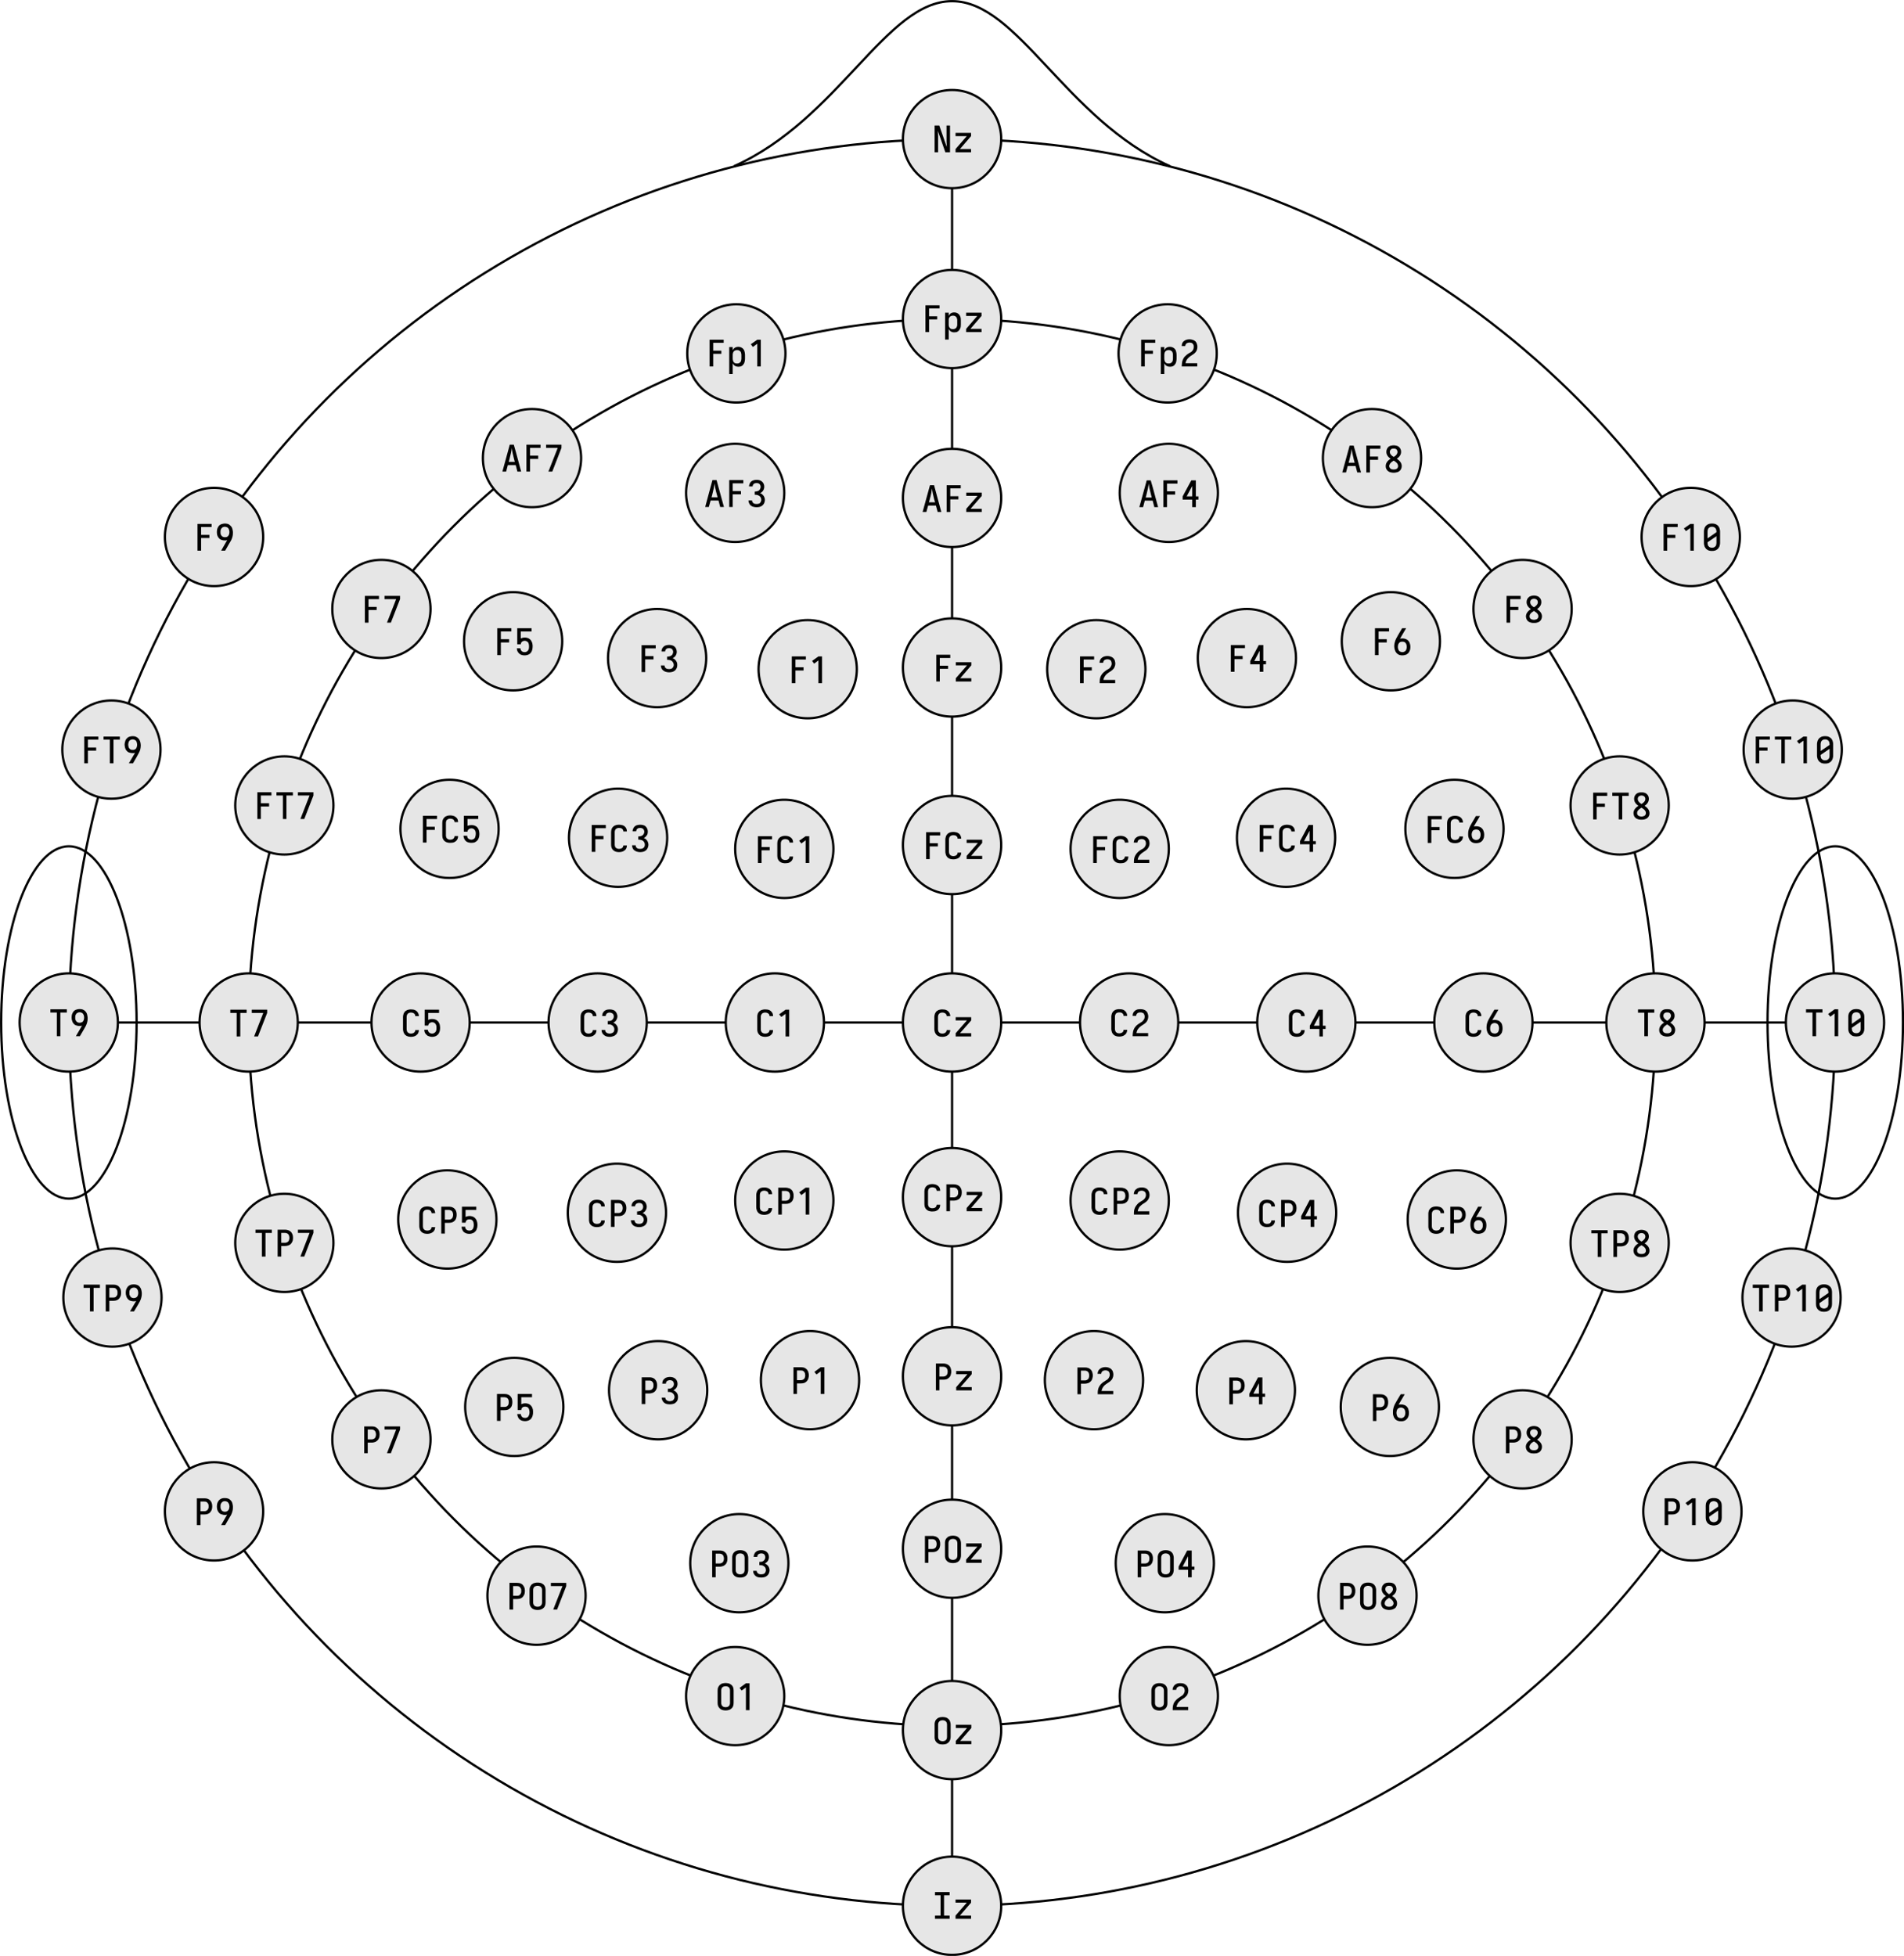 <?xml version="1.0" encoding="UTF-8"?>
<!DOCTYPE svg PUBLIC "-//W3C//DTD SVG 1.1//EN" "http://www.w3.org/Graphics/SVG/1.1/DTD/svg11.dtd">
<!-- Creator: CorelDRAW Home & Student X7 -->
<svg xmlns="http://www.w3.org/2000/svg" xml:space="preserve" width="100%" height="100%" version="1.1" style="shape-rendering:geometricPrecision; text-rendering:geometricPrecision; image-rendering:optimizeQuality; fill-rule:evenodd; clip-rule:evenodd"
viewBox="0 0 14731 15131"
 xmlns:xlink="http://www.w3.org/1999/xlink">
 <defs>
  <style type="text/css">
    .str0 {stroke:black;stroke-width:17.64}
    .fil0 {fill:none}
    .fil1 {fill:#E6E6E6}
    .fil2 {fill:black;fill-rule:nonzero}
  </style>
 </defs>
  <circle class="fil0 str0" cx="7366" cy="7910" r="6833"/>
  <circle class="fil0 str0" cx="7366" cy="7910" r="5442"/>
  <line class="fil0 str0" x1="532" y1="7910" x2="14199" y2= "7910" />
  <line class="fil0 str0" x1="7366" y1="1076" x2="7366" y2= "14743" />
  <circle class="fil1 str0" cx="7366" cy="7910" r="380"/>
  <circle class="fil1 str0" cx="7366" cy="9261" r="380"/>
  <circle class="fil1 str0" cx="8663" cy="9287" r="380"/>
  <circle class="fil1 str0" cx="9958" cy="9382" r="380"/>
  <circle class="fil1 str0" cx="11271" cy="9434" r="380"/>
  <circle class="fil1 str0" cx="12531" cy="9615" r="380"/>
  <circle class="fil1 str0" cx="13861" cy="10038" r="380"/>
  <circle class="fil1 str0" cx="7366" cy="10647" r="380"/>
  <circle class="fil1 str0" cx="8464" cy="10677" r="380"/>
  <circle class="fil1 str0" cx="9639" cy="10755" r="380"/>
  <circle class="fil1 str0" cx="10753" cy="10884" r="380"/>
  <circle class="fil1 str0" cx="11780" cy="11135" r="380"/>
  <circle class="fil1 str0" cx="7366" cy="11981" r="380"/>
  <circle class="fil1 str0" cx="9043" cy="13121" r="380"/>
  <circle class="fil1 str0" cx="9012" cy="12093" r="380"/>
  <circle class="fil1 str0" cx="10580" cy="12344" r="380"/>
  <circle class="fil1 str0" cx="7366" cy="13384" r="380"/>
  <circle class="fil1 str0" cx="7366" cy="6537" r="380"/>
  <circle class="fil1 str0" cx="8663" cy="6567" r="380"/>
  <circle class="fil1 str0" cx="9950" cy="6481" r="380"/>
  <circle class="fil1 str0" cx="11253" cy="6412" r="380"/>
  <circle class="fil1 str0" cx="12531" cy="6231" r="380"/>
  <circle class="fil1 str0" cx="13870" cy="5799" r="380"/>
  <circle class="fil1 str0" cx="7366" cy="5164" r="380"/>
  <circle class="fil1 str0" cx="8482" cy="5177" r="380"/>
  <circle class="fil1 str0" cx="9647" cy="5091" r="380"/>
  <circle class="fil1 str0" cx="10761" cy="4961" r="380"/>
  <circle class="fil1 str0" cx="11780" cy="4711" r="380"/>
  <circle class="fil1 str0" cx="7366" cy="3852" r="380"/>
  <circle class="fil1 str0" cx="9043" cy="3813" r="380"/>
  <circle class="fil1 str0" cx="10615" cy="3544" r="380"/>
  <circle class="fil1 str0" cx="9034" cy="2734" r="380"/>
  <circle class="fil1 str0" cx="8736" cy="7910" r="380"/>
  <circle class="fil1 str0" cx="10107" cy="7910" r="380"/>
  <circle class="fil1 str0" cx="11477" cy="7910" r="380"/>
  <circle class="fil1 str0" cx="12808" cy="7910" r="380"/>
  <circle class="fil1 str0" cx="6068" cy="9287" r="380"/>
  <circle class="fil1 str0" cx="4773" cy="9382" r="380"/>
  <circle class="fil1 str0" cx="3461" cy="9434" r="380"/>
  <circle class="fil1 str0" cx="2200" cy="9615" r="380"/>
  <circle class="fil1 str0" cx="870" cy="10038" r="380"/>
  <circle class="fil1 str0" cx="6267" cy="10677" r="380"/>
  <circle class="fil1 str0" cx="5092" cy="10755" r="380"/>
  <circle class="fil1 str0" cx="3979" cy="10884" r="380"/>
  <circle class="fil1 str0" cx="2951" cy="11135" r="380"/>
  <circle class="fil1 str0" cx="5688" cy="13121" r="380"/>
  <circle class="fil1 str0" cx="5720" cy="12093" r="380"/>
  <circle class="fil1 str0" cx="4151" cy="12344" r="380"/>
  <circle class="fil1 str0" cx="6068" cy="6567" r="380"/>
  <circle class="fil1 str0" cx="4782" cy="6481" r="380"/>
  <circle class="fil1 str0" cx="3478" cy="6412" r="380"/>
  <circle class="fil1 str0" cx="2200" cy="6231" r="380"/>
  <circle class="fil1 str0" cx="862" cy="5799" r="380"/>
  <circle class="fil1 str0" cx="6249" cy="5177" r="380"/>
  <circle class="fil1 str0" cx="5084" cy="5091" r="380"/>
  <circle class="fil1 str0" cx="3970" cy="4961" r="380"/>
  <circle class="fil1 str0" cx="2951" cy="4711" r="380"/>
  <circle class="fil1 str0" cx="5688" cy="3813" r="380"/>
  <circle class="fil1 str0" cx="4116" cy="3544" r="380"/>
  <circle class="fil1 str0" cx="5697" cy="2734" r="380"/>
  <circle class="fil1 str0" cx="5995" cy="7910" r="380"/>
  <circle class="fil1 str0" cx="4624" cy="7910" r="380"/>
  <circle class="fil1 str0" cx="3254" cy="7910" r="380"/>
  <circle class="fil1 str0" cx="1924" cy="7910" r="380"/>
  <path class="fil2" d="M8660 8019c7,0 15,-1 22,-3 8,-2 14,-5 20,-10 6,-4 11,-10 14,-17 3,-7 5,-15 5,-22l-28 0c0,5 -1,10 -5,15 -3,4 -7,7 -12,9 -6,2 -11,3 -16,3 -5,0 -9,-1 -14,-2 -4,-1 -8,-4 -11,-7 -3,-3 -6,-7 -7,-12 -1,-4 -2,-9 -2,-13l0 -95c0,-4 1,-9 2,-13 1,-4 4,-8 7,-12 3,-3 7,-5 11,-6 5,-2 9,-2 14,-2 5,0 10,0 16,2 5,2 9,5 12,10 4,4 5,9 5,15l28 0c0,-8 -2,-15 -5,-22 -3,-7 -8,-13 -14,-18 -6,-5 -12,-8 -20,-10 -7,-1 -15,-2 -22,-2 -7,0 -13,0 -19,2 -7,1 -13,3 -18,7 -6,3 -10,8 -14,13 -4,5 -7,11 -8,17 -2,7 -3,13 -3,19l0 95c0,6 1,13 3,19 1,6 4,12 8,18 4,5 8,9 14,13 5,3 11,5 18,7 6,1 12,2 19,2z"/>
  <path class="fil2" d="M8763 8016l120 0 0 -24 -91 0c2,-9 5,-18 9,-26 5,-8 11,-15 18,-21 6,-6 14,-11 22,-16 7,-4 15,-10 22,-16 7,-6 12,-13 15,-21 4,-9 6,-18 6,-27 0,-8 -1,-16 -4,-23 -2,-8 -6,-15 -12,-20 -6,-6 -13,-10 -21,-12 -8,-2 -16,-3 -24,-3 -7,0 -15,1 -22,2 -7,2 -14,5 -20,10 -6,5 -11,11 -14,18 -3,7 -4,14 -4,22l27 0c0,-6 2,-11 5,-15 3,-5 7,-8 13,-10 5,-2 10,-2 15,-2 5,0 9,0 13,2 5,1 9,3 12,6 3,4 5,8 6,12 2,4 2,9 2,13 0,9 -2,18 -8,25 -5,8 -11,14 -19,18 -8,5 -16,10 -23,15 -8,5 -14,11 -20,18 -6,7 -11,14 -14,22 -4,9 -6,17 -7,26 -1,9 -2,18 -2,27l0 0z"/>
  <path class="fil2" d="M10033 8021c8,0 15,-1 23,-3 7,-2 14,-5 20,-10 6,-5 10,-10 14,-17 3,-8 4,-15 4,-22l-27 0c0,5 -2,10 -5,14 -3,5 -8,8 -13,10 -5,2 -11,3 -16,3 -4,0 -9,-1 -13,-2 -5,-2 -8,-4 -12,-7 -3,-3 -5,-7 -7,-12 -1,-4 -2,-9 -2,-13l0 -95c0,-4 1,-9 2,-13 2,-4 4,-8 7,-12 4,-3 7,-5 12,-7 4,-1 9,-2 13,-2 5,0 11,1 16,3 5,2 10,5 13,9 3,5 5,10 5,16l27 0c0,-8 -1,-15 -4,-22 -4,-7 -8,-13 -14,-18 -6,-5 -13,-8 -20,-10 -8,-1 -15,-2 -23,-2 -6,0 -13,0 -19,2 -6,1 -12,3 -18,7 -5,3 -10,7 -14,13 -4,5 -7,11 -8,17 -2,7 -2,13 -2,19l0 95c0,6 0,13 2,19 1,6 4,12 8,17 4,6 9,10 14,14 6,3 12,5 18,7 6,1 13,2 19,2z"/>
  <path class="fil2" d="M10165 7935l43 -80 0 80 -43 0zm43 83l27 0 0 -58 21 0 0 -25 -21 0 0 -124 -34 0 -67 124 0 25 74 0 0 58z"/>
  <path class="fil2" d="M11400 8021c8,0 15,-1 22,-3 8,-2 15,-5 21,-10 6,-5 10,-10 13,-17 4,-8 5,-15 5,-22l-28 0c0,5 -1,10 -4,14 -4,5 -8,8 -13,10 -5,2 -11,3 -16,3 -4,0 -9,-1 -13,-2 -5,-2 -9,-4 -12,-7 -3,-3 -5,-7 -7,-12 -1,-4 -2,-9 -2,-13l0 -95c0,-4 1,-9 2,-13 2,-4 4,-8 7,-12 3,-3 7,-5 12,-7 4,-1 9,-2 13,-2 5,0 11,1 16,3 5,2 9,5 13,9 3,5 4,10 4,16l28 0c0,-8 -1,-15 -5,-22 -3,-7 -7,-13 -13,-18 -6,-5 -13,-8 -21,-10 -7,-1 -14,-2 -22,-2 -6,0 -13,0 -19,2 -6,1 -12,3 -18,7 -5,3 -10,7 -14,13 -4,5 -7,11 -8,17 -2,7 -2,13 -2,19l0 95c0,6 0,13 2,19 1,6 4,12 8,17 4,6 9,10 14,14 6,3 12,5 18,7 6,1 13,2 19,2z"/>
  <path class="fil2" d="M11563 8021c7,0 14,-1 21,-3 6,-1 13,-4 18,-8 6,-5 10,-10 14,-16 4,-5 6,-12 7,-19 2,-6 2,-13 2,-20 0,-9 -1,-17 -3,-25 -2,-9 -6,-16 -12,-22 -6,-7 -13,-12 -21,-14 -8,-3 -17,-4 -25,-4 -7,0 -14,0 -19,2 3,-5 7,-11 11,-18l37 -63 -31 0 -30 50c-5,9 -10,18 -15,27 -5,9 -9,19 -12,29 -2,10 -4,20 -4,30 0,8 1,15 2,22 1,7 4,14 7,21 3,6 8,12 13,17 6,5 12,8 19,10 7,3 14,4 21,4zm0 -25l-1 0 -1 -1c-5,0 -10,-1 -14,-3 -5,-2 -8,-5 -11,-9 -3,-4 -5,-9 -6,-14 -1,-4 -1,-9 -1,-14 0,-5 0,-10 2,-15 1,-5 3,-10 6,-14 3,-4 7,-7 12,-9 5,-2 10,-3 15,-3 4,0 9,1 14,3 5,2 9,5 12,9 3,4 5,9 6,14 1,5 2,10 2,15 0,5 -1,10 -2,15 -1,5 -3,9 -6,14 -3,4 -7,7 -12,9 -5,2 -10,3 -15,3z"/>
  <polygon class="fil2" points="12722,8016 12750,8016 12750,7834 12799,7834 12799,7809 12673,7809 12673,7834 12722,7834 "/>
  <path class="fil2" d="M12899 8019c7,0 15,-1 22,-3 8,-2 14,-5 21,-9 6,-4 11,-10 14,-17 3,-7 5,-15 5,-22 0,-22 -13,-41 -38,-57 22,-15 33,-33 33,-53 0,-8 -1,-15 -4,-22 -3,-6 -7,-12 -13,-17 -6,-5 -12,-8 -19,-10 -7,-1 -14,-2 -21,-2 -7,0 -15,1 -22,2 -7,2 -13,5 -19,10 -5,5 -9,11 -12,17 -3,7 -4,14 -4,22 0,20 11,38 33,53 -26,16 -38,35 -38,57 0,7 1,15 5,22 3,7 8,13 14,17 6,4 13,7 20,9 8,2 15,3 23,3zm0 -25c-6,0 -11,-1 -16,-2 -6,-2 -10,-5 -14,-9 -3,-5 -5,-10 -5,-15 0,-7 2,-13 6,-18 3,-6 8,-10 13,-14 5,-4 10,-8 16,-11 5,3 10,7 16,11 5,4 9,8 13,14 3,5 5,11 5,18 0,5 -2,10 -5,15 -4,4 -8,7 -13,9 -5,1 -11,2 -16,2zm0 -97c-20,-12 -30,-25 -30,-39 0,-6 2,-10 4,-15 3,-4 7,-7 11,-9 5,-2 10,-2 15,-2 5,0 9,0 14,2 5,2 9,5 11,9 3,5 4,9 4,15 0,14 -10,27 -29,39z"/>
  <path class="fil2" d="M5920 8021c8,0 15,-1 23,-3 7,-2 14,-5 20,-10 6,-5 10,-10 14,-17 3,-8 4,-15 4,-22l-27 0c0,5 -2,10 -5,14 -3,5 -8,8 -13,10 -5,2 -10,3 -16,3 -4,0 -9,-1 -13,-2 -5,-2 -8,-4 -12,-7 -3,-3 -5,-7 -7,-12 -1,-4 -2,-9 -2,-13l0 -95c0,-4 1,-9 2,-13 2,-4 4,-8 7,-12 4,-3 7,-5 12,-7 4,-1 9,-2 13,-2 6,0 11,1 16,3 5,2 10,5 13,9 3,5 5,10 5,16l27 0c0,-8 -1,-15 -4,-22 -4,-7 -8,-13 -14,-18 -6,-5 -13,-8 -20,-10 -8,-1 -15,-2 -23,-2 -6,0 -13,0 -19,2 -6,1 -12,3 -18,7 -5,3 -10,7 -14,13 -4,5 -7,11 -8,17 -2,7 -2,13 -2,19l0 95c0,6 0,13 2,19 1,6 4,12 8,17 4,6 9,10 14,14 6,3 12,5 18,7 6,1 13,2 19,2z"/>
  <polygon class="fil2" points="6078,8018 6106,8018 6106,7811 6078,7811 6028,7847 6045,7867 6078,7843 "/>
  <path class="fil2" d="M4554 8021c7,0 15,-1 22,-3 7,-2 14,-5 20,-10 6,-5 11,-10 14,-17 3,-8 5,-15 5,-22l-28 0c0,5 -2,10 -5,14 -3,5 -7,8 -13,10 -5,2 -10,3 -15,3 -5,0 -9,-1 -14,-2 -4,-2 -8,-4 -11,-7 -4,-3 -6,-7 -7,-12 -2,-4 -2,-9 -2,-13l0 -95c0,-4 0,-9 2,-13 1,-4 3,-8 7,-12 3,-3 7,-5 11,-7 5,-1 9,-2 14,-2 5,0 10,1 15,3 6,2 10,5 13,9 3,5 5,10 5,16l28 0c0,-8 -2,-15 -5,-22 -3,-7 -8,-13 -14,-18 -6,-5 -13,-8 -20,-10 -7,-1 -15,-2 -22,-2 -7,0 -13,0 -20,2 -6,1 -12,3 -18,7 -5,3 -10,7 -14,13 -4,5 -6,11 -8,17 -1,7 -2,13 -2,19l0 95c0,6 1,13 2,19 2,6 4,12 8,17 4,6 9,10 14,14 6,3 12,5 18,7 7,1 13,2 20,2z"/>
  <path class="fil2" d="M4717 8021c8,0 16,-1 24,-4 8,-2 15,-5 21,-11 7,-5 11,-11 14,-19 3,-7 5,-15 5,-23 0,-8 -1,-15 -4,-22 -3,-7 -8,-14 -13,-19 -6,-5 -12,-9 -19,-12 6,-2 12,-6 17,-11 4,-5 8,-11 11,-18 2,-6 4,-13 4,-19 0,-8 -2,-15 -5,-22 -3,-8 -7,-14 -13,-19 -5,-5 -12,-8 -19,-10 -8,-2 -15,-3 -22,-3 -8,0 -15,1 -22,2 -8,2 -14,5 -20,10 -6,5 -10,11 -13,17 -3,7 -4,14 -4,22l0 0 27 0 0 0c0,-5 2,-10 5,-15 2,-4 6,-7 11,-9 5,-2 10,-3 16,-3 5,0 10,2 15,4 5,2 9,5 12,10 3,5 4,10 4,16 0,5 -1,11 -4,16 -3,5 -6,9 -11,13 -5,3 -10,5 -15,6 -6,1 -12,1 -17,1l0 25c6,0 12,1 18,1 6,1 12,4 17,7 5,4 9,8 12,14 3,5 4,11 4,17 0,6 -1,12 -4,18 -3,5 -8,9 -14,11 -6,3 -12,4 -18,4 -5,0 -11,-1 -16,-3 -6,-1 -10,-5 -14,-10 -4,-4 -5,-10 -5,-15l-28 0c0,8 2,15 5,22 3,7 8,13 15,18 6,5 13,8 20,10 8,2 16,3 23,3z"/>
  <path class="fil2" d="M3180 8021c7,0 15,-1 22,-3 7,-2 14,-5 20,-10 6,-5 11,-10 14,-17 3,-8 5,-15 5,-22l-28 0c0,5 -1,10 -5,14 -3,5 -7,8 -12,10 -6,2 -11,3 -16,3 -5,0 -9,-1 -14,-2 -4,-2 -8,-4 -11,-7 -3,-3 -6,-7 -7,-12 -1,-4 -2,-9 -2,-13l0 -95c0,-4 1,-9 2,-13 1,-4 4,-8 7,-12 3,-3 7,-5 11,-7 5,-1 9,-2 14,-2 5,0 10,1 16,3 5,2 9,5 12,9 4,5 5,10 5,16l28 0c0,-8 -2,-15 -5,-22 -3,-7 -8,-13 -14,-18 -6,-5 -13,-8 -20,-10 -7,-1 -15,-2 -22,-2 -7,0 -13,0 -19,2 -7,1 -13,3 -18,7 -6,3 -11,7 -14,13 -4,5 -7,11 -8,17 -2,7 -3,13 -3,19l0 95c0,6 1,13 3,19 1,6 4,12 8,17 3,6 8,10 14,14 5,3 11,5 18,7 6,1 12,2 19,2z"/>
  <path class="fil2" d="M3343 8021c7,0 14,-1 21,-3 7,-2 13,-5 19,-10 5,-4 10,-9 13,-16 3,-6 6,-12 7,-19 1,-7 2,-14 2,-21 0,0 0,0 0,0 0,0 0,0 0,0 0,-7 -1,-14 -2,-21 -1,-7 -3,-13 -7,-19 -3,-7 -7,-12 -13,-16 -5,-5 -11,-8 -18,-10 -7,-2 -14,-3 -21,-3 -12,0 -22,2 -31,7l0 -54 84 0 0 -25 -111 0 0 123 27 0c1,-5 2,-9 5,-14 3,-4 7,-7 12,-9 4,-2 9,-3 14,-3 6,0 11,1 15,4 5,2 9,6 11,10 3,5 5,9 6,14 1,6 1,11 1,16 0,0 0,0 0,0 0,0 0,0 0,0 0,5 0,10 -1,15 -1,6 -3,10 -6,15 -3,4 -7,8 -12,10 -4,3 -9,4 -15,4 -5,0 -11,-1 -16,-4 -5,-2 -9,-6 -12,-11 -3,-5 -5,-10 -5,-15l-27 0c0,7 1,14 4,22 3,7 8,13 14,18 5,6 12,9 20,11 7,3 15,4 22,4z"/>
  <polygon class="fil2" points="1831,8018 1859,8018 1859,7836 1908,7836 1908,7811 1782,7811 1782,7836 1831,7836 "/>
  <polygon class="fil2" points="1966,8018 1996,8018 2067,7836 2067,7811 1948,7811 1948,7836 2037,7836 "/>
  <polygon class="fil2" points="2026,9721 2054,9721 2054,9538 2103,9538 2103,9513 1977,9513 1977,9538 2026,9538 "/>
  <path class="fil2" d="M2148 9721l28 0 0 -82 30 0c7,0 13,-1 20,-3 6,-1 12,-4 18,-8 5,-4 10,-8 13,-14 4,-6 6,-12 8,-18 1,-7 2,-14 2,-20 0,-7 -1,-13 -2,-20 -2,-6 -4,-12 -8,-18 -3,-6 -8,-10 -13,-14 -6,-4 -12,-7 -18,-8 -7,-2 -13,-3 -20,-3l-58 0 0 208zm28 -107l0 -76 30 0c5,0 9,1 14,3 4,2 8,4 11,8 3,4 5,8 6,13 1,5 2,9 2,14 0,5 -1,10 -2,14 -1,5 -3,9 -6,13 -3,3 -7,6 -11,8 -5,2 -9,3 -14,3l-30 0z"/>
  <polygon class="fil2" points="2324,9721 2354,9721 2425,9538 2425,9513 2305,9513 2305,9538 2395,9538 "/>
  <path class="fil2" d="M3306 9545c7,0 15,-1 22,-3 7,-2 14,-5 20,-10 6,-4 11,-10 14,-17 3,-7 5,-15 5,-22l-28 0c0,5 -2,10 -5,15 -3,4 -7,8 -12,9 -6,2 -11,3 -16,3 -5,0 -9,-1 -14,-2 -4,-1 -8,-4 -11,-7 -3,-3 -6,-7 -7,-11 -1,-5 -2,-9 -2,-14l0 -94c0,-5 1,-9 2,-14 1,-4 4,-8 7,-11 3,-4 7,-6 11,-7 5,-2 9,-2 14,-2 5,0 10,1 16,2 5,2 9,5 12,10 3,4 5,9 5,15l28 0c0,-8 -2,-15 -5,-22 -3,-7 -8,-13 -14,-18 -6,-4 -13,-8 -20,-9 -7,-2 -15,-3 -22,-3 -7,0 -13,1 -20,2 -6,1 -12,4 -17,7 -6,3 -11,8 -14,13 -4,5 -7,11 -8,18 -2,6 -3,12 -3,19l0 94c0,7 1,13 3,19 1,7 4,12 8,18 3,5 8,9 14,13 5,3 11,6 17,7 7,1 13,2 20,2z"/>
  <path class="fil2" d="M3414 9543l28 0 0 -83 31 0c6,0 13,-1 19,-2 7,-2 13,-4 18,-8 6,-4 10,-9 14,-14 3,-6 6,-12 7,-19 2,-6 2,-13 2,-19 0,-7 0,-14 -2,-20 -1,-7 -4,-13 -7,-18 -4,-6 -8,-11 -14,-15 -5,-3 -11,-6 -18,-8 -6,-1 -13,-2 -19,-2l-59 0 0 208zm28 -108l0 -75 31 0c4,0 9,1 13,3 5,1 9,4 12,8 3,4 5,8 6,13 1,4 2,9 2,14 0,4 -1,9 -2,14 -1,4 -3,9 -6,12 -3,4 -7,7 -12,9 -4,1 -9,2 -13,2l-31 0z"/>
  <path class="fil2" d="M3632 9545c7,0 14,-1 20,-3 7,-2 14,-5 19,-9 6,-5 10,-10 14,-16 3,-7 5,-13 7,-20 1,-7 2,-14 2,-21 0,0 0,0 0,0 0,0 0,0 0,0 0,-7 -1,-14 -2,-20 -2,-7 -4,-14 -7,-20 -4,-6 -8,-12 -13,-16 -6,-5 -12,-8 -19,-10 -6,-2 -13,-3 -20,-3 -12,0 -23,3 -31,7l0 -54 83 0 0 -25 -111 0 0 124 28 0c0,-5 2,-10 4,-14 3,-5 7,-8 12,-10 5,-2 10,-2 15,-2 5,0 10,1 15,3 5,2 8,6 11,10 3,5 5,10 5,15 1,5 2,10 2,15 0,0 0,0 0,0 0,0 0,0 0,0 0,5 -1,11 -2,16 -1,5 -3,10 -5,14 -3,5 -7,8 -12,11 -5,2 -10,3 -15,3 -6,0 -11,-1 -16,-3 -6,-3 -10,-6 -13,-11 -3,-5 -4,-11 -4,-16l-28 0c0,7 2,15 5,22 3,7 7,14 13,19 6,5 13,9 20,11 7,2 15,3 23,3z"/>
  <path class="fil2" d="M4618 9493c8,0 15,-1 23,-3 7,-1 14,-5 20,-9 6,-5 10,-11 14,-18 3,-7 4,-14 4,-22l-27 0c0,5 -2,10 -5,15 -3,5 -8,8 -13,10 -5,1 -11,2 -16,2 -4,0 -9,0 -13,-2 -5,-1 -8,-3 -12,-7 -3,-3 -5,-7 -7,-11 -1,-5 -2,-9 -2,-14l0 -94c0,-5 1,-9 2,-14 2,-4 4,-8 7,-11 4,-3 7,-6 12,-7 4,-1 9,-2 13,-2 5,0 11,1 16,3 5,1 10,4 13,9 3,5 5,10 5,15l27 0c0,-7 -1,-15 -4,-22 -4,-7 -8,-13 -14,-17 -6,-5 -13,-8 -20,-10 -8,-2 -15,-3 -23,-3 -6,0 -13,1 -19,2 -6,1 -12,4 -18,7 -5,4 -10,8 -14,13 -4,6 -7,11 -8,18 -2,6 -2,12 -2,19l0 94c0,7 0,13 2,19 1,7 4,13 8,18 4,5 9,10 14,13 6,3 12,6 18,7 6,1 13,2 19,2z"/>
  <path class="fil2" d="M4727 9491l28 0 0 -83 30 0c7,0 13,0 20,-2 6,-1 12,-4 18,-8 5,-4 10,-9 13,-14 4,-6 6,-12 8,-18 1,-7 2,-14 2,-20 0,-7 -1,-13 -2,-20 -2,-6 -4,-12 -8,-18 -3,-6 -8,-10 -13,-14 -6,-4 -12,-7 -18,-8 -7,-2 -13,-3 -20,-3l-58 0 0 208zm28 -107l0 -76 30 0c5,0 9,1 14,3 4,1 8,4 11,8 3,4 5,8 6,13 1,4 2,9 2,14 0,5 -1,9 -2,14 -1,5 -3,9 -6,13 -3,3 -7,6 -11,8 -5,2 -9,3 -14,3l-30 0z"/>
  <path class="fil2" d="M4944 9493c9,0 17,-1 24,-3 8,-2 15,-6 22,-11 6,-5 10,-12 14,-19 3,-8 4,-16 4,-24 0,-7 -1,-15 -4,-22 -3,-7 -7,-13 -13,-18 -6,-6 -12,-10 -19,-12 6,-3 12,-7 17,-12 5,-5 8,-11 11,-17 2,-7 4,-13 4,-20 0,-7 -2,-15 -5,-22 -2,-7 -7,-13 -12,-18 -6,-5 -13,-9 -20,-11 -7,-2 -15,-3 -22,-3 -8,0 -15,1 -22,3 -7,2 -14,5 -20,10 -5,4 -10,10 -13,17 -3,7 -4,14 -4,21l0 0 27 0 0 0c0,-5 2,-10 5,-14 3,-5 7,-8 12,-9 4,-2 9,-3 15,-3 5,0 10,1 15,3 6,2 9,6 12,11 3,5 4,10 4,15 0,6 -1,11 -4,17 -3,5 -6,9 -11,12 -4,3 -9,5 -15,6 -6,1 -11,2 -17,2l0 25c6,0 12,0 18,1 7,1 12,3 17,7 5,3 9,8 12,13 3,6 5,12 5,18 0,6 -2,12 -5,17 -3,6 -8,10 -13,12 -6,2 -12,3 -19,3 -5,0 -11,-1 -16,-2 -6,-2 -10,-5 -14,-10 -3,-5 -5,-10 -5,-16l-28 0c0,8 2,15 5,23 4,7 9,13 15,18 6,4 13,8 21,9 7,2 15,3 22,3z"/>
  <path class="fil2" d="M5913 9398c7,0 15,-1 22,-3 7,-1 14,-5 20,-9 6,-5 11,-11 14,-18 3,-7 5,-14 5,-22l-28 0c0,5 -1,10 -5,15 -3,5 -7,8 -12,10 -6,1 -11,2 -16,2 -5,0 -9,0 -14,-2 -4,-1 -8,-3 -11,-7 -3,-3 -6,-7 -7,-11 -1,-5 -2,-9 -2,-14l0 -94c0,-5 1,-9 2,-14 1,-4 4,-8 7,-11 3,-3 7,-6 11,-7 5,-1 9,-2 14,-2 5,0 10,1 16,3 5,1 9,4 12,9 4,5 5,10 5,15l28 0c0,-7 -2,-15 -5,-22 -3,-7 -8,-13 -14,-17 -6,-5 -13,-8 -20,-10 -7,-2 -15,-3 -22,-3 -7,0 -13,1 -20,2 -6,1 -12,4 -17,7 -6,4 -11,8 -14,13 -4,6 -7,12 -8,18 -2,6 -3,12 -3,19l0 94c0,7 1,13 3,19 1,7 4,13 8,18 3,5 8,10 14,13 5,3 11,6 17,7 7,1 13,2 20,2z"/>
  <path class="fil2" d="M6021 9396l28 0 0 -83 31 0c6,0 13,0 19,-2 7,-1 13,-4 18,-8 6,-4 10,-8 14,-14 3,-6 6,-12 7,-18 2,-7 2,-14 2,-20 0,-7 0,-13 -2,-20 -1,-6 -4,-12 -7,-18 -4,-6 -8,-10 -14,-14 -5,-4 -11,-7 -18,-8 -6,-2 -13,-3 -19,-3l-59 0 0 208zm28 -107l0 -76 31 0c4,0 9,1 13,3 5,1 9,4 12,8 3,4 5,8 6,13 1,4 2,9 2,14 0,5 -1,9 -2,14 -1,5 -3,9 -6,13 -3,3 -7,6 -12,8 -4,2 -9,3 -13,3l-31 0z"/>
  <polygon class="fil2" points="6233,9396 6261,9396 6261,9188 6233,9188 6183,9224 6200,9245 6233,9220 "/>
  <path class="fil2" d="M7213 9372c8,0 15,-1 23,-2 7,-2 14,-6 20,-10 6,-5 11,-11 14,-18 3,-7 4,-14 4,-22l-27 0c0,6 -2,10 -5,15 -3,5 -8,8 -13,10 -5,1 -10,2 -16,2 -4,0 -9,0 -13,-2 -4,-1 -8,-3 -12,-7 -3,-3 -5,-7 -6,-11 -2,-5 -2,-9 -2,-14l0 -94c0,-5 0,-9 2,-13 1,-5 3,-9 6,-12 4,-3 8,-6 12,-7 4,-1 9,-2 13,-2 6,0 11,1 16,3 5,1 10,4 13,9 3,5 5,10 5,15l27 0c0,-7 -1,-15 -4,-22 -3,-7 -8,-13 -14,-17 -6,-5 -13,-8 -20,-10 -8,-2 -15,-3 -23,-3 -6,0 -13,1 -19,2 -6,2 -12,4 -18,7 -5,4 -10,8 -14,13 -4,6 -6,12 -8,18 -1,6 -2,13 -2,19l0 94c0,7 1,13 2,20 2,6 4,12 8,17 4,5 9,10 14,13 6,4 12,6 18,7 6,2 13,2 19,2z"/>
  <path class="fil2" d="M7322 9370l28 0 0 -82 30 0c7,0 13,-1 20,-3 6,-1 12,-4 18,-8 5,-4 10,-8 13,-14 4,-6 6,-12 8,-18 1,-7 2,-14 2,-20 0,-7 -1,-13 -2,-20 -2,-6 -4,-12 -8,-18 -3,-6 -8,-10 -13,-14 -6,-4 -12,-7 -18,-8 -7,-2 -13,-3 -20,-3l-58 0 0 208zm28 -107l0 -76 30 0c5,0 10,1 14,3 5,2 8,4 11,8 3,4 5,8 7,13 1,5 1,9 1,14 0,5 0,10 -1,14 -2,5 -4,9 -7,13 -3,3 -6,6 -11,8 -4,2 -9,3 -14,3l-30 0z"/>
  <polygon class="fil2" points="7479,9370 7599,9370 7599,9345 7513,9345 7599,9245 7599,9220 7479,9220 7479,9245 7566,9245 7479,9345 "/>
  <path class="fil2" d="M8507 9398c7,0 15,-1 22,-3 8,-1 14,-5 20,-9 7,-5 11,-11 14,-18 3,-7 5,-14 5,-22l-28 0c0,5 -1,10 -5,15 -3,5 -7,8 -12,10 -6,1 -11,2 -16,2 -5,0 -9,0 -13,-2 -5,-1 -9,-3 -12,-7 -3,-3 -6,-7 -7,-11 -1,-5 -2,-9 -2,-14l0 -94c0,-5 1,-9 2,-14 1,-4 4,-8 7,-11 3,-3 7,-6 12,-7 4,-1 8,-2 13,-2 5,0 10,1 16,3 5,1 9,4 12,9 4,5 5,10 5,15l28 0c0,-7 -2,-15 -5,-22 -3,-7 -7,-13 -14,-17 -6,-5 -12,-8 -20,-10 -7,-2 -15,-3 -22,-3 -7,0 -13,1 -19,2 -7,1 -13,4 -18,7 -6,4 -10,8 -14,13 -4,6 -7,12 -8,18 -2,6 -3,12 -3,19l0 94c0,7 1,13 3,19 1,7 4,13 8,18 4,5 8,10 14,13 5,3 11,6 18,7 6,1 12,2 19,2z"/>
  <path class="fil2" d="M8616 9396l27 0 0 -83 31 0c6,0 13,0 19,-2 7,-1 13,-4 18,-8 6,-4 10,-8 14,-14 3,-6 6,-12 7,-18 2,-7 2,-14 2,-20 0,-7 0,-13 -2,-20 -1,-6 -4,-12 -7,-18 -4,-6 -8,-10 -14,-14 -5,-4 -11,-7 -18,-8 -6,-2 -13,-3 -19,-3l-58 0 0 208zm27 -107l0 -76 31 0c4,0 9,1 14,3 4,1 8,4 11,8 3,4 5,8 6,13 1,4 2,9 2,14 0,5 -1,9 -2,14 -1,5 -3,9 -6,13 -3,3 -7,6 -11,8 -5,2 -10,3 -14,3l-31 0z"/>
  <path class="fil2" d="M8773 9396l119 0 0 -25 -90 0c1,-9 4,-18 9,-26 4,-8 10,-14 17,-20 7,-6 14,-12 22,-16 8,-5 15,-10 22,-16 7,-6 12,-13 16,-22 4,-8 6,-17 6,-26 0,-8 -2,-16 -4,-24 -3,-8 -7,-14 -13,-20 -6,-6 -13,-9 -21,-12 -7,-2 -15,-3 -23,-3 -8,0 -15,1 -22,3 -8,2 -14,5 -20,10 -6,4 -11,10 -14,17 -3,7 -5,15 -5,22l28 0c0,-5 2,-10 5,-15 3,-5 7,-8 12,-9 5,-2 10,-3 16,-3 4,0 9,1 13,2 4,1 8,4 11,7 4,3 6,7 7,11 1,5 2,9 2,14 0,9 -3,17 -8,25 -5,7 -12,13 -20,18 -8,4 -15,9 -23,14 -7,5 -14,11 -19,18 -6,7 -11,15 -15,23 -4,8 -6,17 -7,26 -1,9 -1,18 -1,27l0 0z"/>
  <path class="fil2" d="M9803 9493c8,0 15,-1 23,-3 7,-1 14,-5 20,-9 6,-5 11,-11 14,-18 3,-7 4,-14 4,-22l-27 0c0,5 -2,10 -5,15 -3,5 -7,8 -13,10 -5,1 -10,2 -16,2 -4,0 -9,0 -13,-2 -4,-1 -8,-3 -12,-7 -3,-3 -5,-7 -6,-11 -2,-5 -2,-9 -2,-14l0 -94c0,-5 0,-9 2,-14 1,-4 3,-8 6,-11 4,-3 8,-6 12,-7 4,-1 9,-2 13,-2 6,0 11,1 16,3 6,1 10,4 13,9 3,5 5,10 5,15l27 0c0,-7 -1,-15 -4,-22 -3,-7 -8,-13 -14,-17 -6,-5 -13,-8 -20,-10 -8,-2 -15,-3 -23,-3 -6,0 -13,1 -19,2 -6,1 -12,4 -18,7 -5,4 -10,8 -14,13 -4,6 -6,11 -8,18 -1,6 -2,12 -2,19l0 94c0,7 1,13 2,19 2,7 4,13 8,18 4,5 9,10 14,13 6,3 12,6 18,7 6,1 13,2 19,2z"/>
  <path class="fil2" d="M9912 9491l28 0 0 -83 30 0c7,0 13,0 20,-2 6,-1 12,-4 18,-8 5,-4 10,-9 13,-14 4,-6 6,-12 8,-18 1,-7 2,-14 2,-20 0,-7 -1,-13 -2,-20 -2,-6 -4,-12 -8,-18 -3,-6 -8,-10 -13,-14 -6,-4 -12,-7 -18,-8 -7,-2 -13,-3 -20,-3l-58 0 0 208zm28 -107l0 -76 30 0c5,0 10,1 14,3 5,1 8,4 11,8 3,4 5,8 7,13 1,4 1,9 1,14 0,5 0,9 -1,14 -2,5 -4,9 -7,13 -3,3 -6,6 -11,8 -4,2 -9,3 -14,3l-30 0z"/>
  <path class="fil2" d="M10098 9408l42 -80 0 80 -42 0zm42 83l28 0 0 -58 21 0 0 -25 -21 0 0 -125 -35 0 -66 125 0 25 73 0 0 58z"/>
  <path class="fil2" d="M11112 9545c8,0 15,-1 23,-3 7,-2 14,-5 20,-10 6,-4 10,-10 14,-17 3,-7 4,-15 4,-22l-27 0c0,5 -2,10 -5,15 -3,4 -8,8 -13,9 -5,2 -10,3 -16,3 -4,0 -9,-1 -13,-2 -5,-1 -8,-4 -12,-7 -3,-3 -5,-7 -7,-11 -1,-5 -2,-9 -2,-14l0 -94c0,-5 1,-9 2,-14 2,-4 4,-8 7,-11 4,-4 7,-6 12,-7 4,-2 9,-2 13,-2 6,0 11,1 16,2 5,2 10,5 13,10 3,4 5,9 5,15l27 0c0,-8 -1,-15 -4,-22 -4,-7 -8,-13 -14,-18 -6,-4 -13,-8 -20,-9 -8,-2 -15,-3 -23,-3 -6,0 -13,1 -19,2 -6,1 -12,4 -18,7 -5,3 -10,8 -14,13 -4,5 -7,11 -8,18 -2,6 -2,12 -2,19l0 94c0,7 0,13 2,19 1,7 4,12 8,18 4,5 9,9 14,13 6,3 12,6 18,7 6,1 13,2 19,2z"/>
  <path class="fil2" d="M11221 9543l28 0 0 -83 30 0c7,0 13,-1 20,-2 6,-2 12,-4 18,-8 5,-4 10,-9 13,-14 4,-6 6,-12 8,-19 1,-6 2,-13 2,-19 0,-7 -1,-14 -2,-20 -2,-7 -4,-13 -8,-18 -3,-6 -8,-11 -13,-15 -6,-3 -12,-6 -18,-8 -7,-1 -13,-2 -20,-2l-58 0 0 208zm28 -108l0 -75 30 0c5,0 9,1 14,3 4,1 8,4 11,8 3,4 5,8 6,13 2,4 2,9 2,14 0,4 0,9 -2,14 -1,4 -3,9 -6,12 -3,4 -7,7 -11,9 -5,1 -9,2 -14,2l-30 0z"/>
  <path class="fil2" d="M11438 9545c7,0 14,-1 20,-3 7,-1 13,-4 19,-8 5,-4 10,-9 14,-15 3,-6 6,-12 7,-19 1,-7 2,-14 2,-21 0,-8 -1,-17 -3,-25 -3,-8 -7,-16 -12,-22 -6,-7 -13,-11 -22,-14 -8,-3 -16,-4 -24,-4 -8,0 -14,1 -19,2 3,-5 7,-11 11,-18l36 -63 -31 0 -29 51c-5,9 -10,18 -15,27 -5,9 -9,18 -12,28 -3,10 -4,20 -4,31 0,7 0,14 2,22 1,7 3,14 6,20 4,7 8,12 14,17 5,5 12,9 19,11 7,2 14,3 21,3zm0 -25l-1 0 -2 0c-4,0 -9,-2 -14,-4 -4,-2 -8,-5 -10,-9 -3,-4 -5,-9 -6,-13 -1,-5 -1,-10 -1,-15 0,-5 0,-10 1,-15 1,-5 3,-9 7,-13 3,-5 7,-8 11,-9 5,-2 10,-3 15,-3 5,0 10,1 15,3 5,1 8,4 11,9 3,4 6,8 7,13 1,5 1,10 1,15 0,5 0,10 -1,15 -1,5 -4,10 -7,14 -3,4 -6,7 -11,9 -5,2 -10,3 -15,3z"/>
  <polygon class="fil2" points="12361,9724 12389,9724 12389,9541 12438,9541 12438,9517 12312,9517 12312,9541 12361,9541 "/>
  <path class="fil2" d="M12483 9724l28 0 0 -82 30 0c7,0 13,-1 20,-3 6,-1 12,-4 18,-8 5,-4 10,-8 13,-14 4,-6 6,-12 8,-18 1,-7 2,-14 2,-20 0,-7 -1,-13 -2,-20 -2,-6 -4,-12 -8,-18 -3,-6 -8,-10 -13,-14 -6,-4 -12,-7 -18,-8 -7,-2 -13,-2 -20,-2l-58 0 0 207zm28 -107l0 -76 30 0c5,0 9,1 14,3 4,2 8,4 11,8 3,4 5,8 6,13 2,5 2,9 2,14 0,5 0,10 -2,14 -1,5 -3,9 -6,13 -3,3 -7,6 -11,8 -5,2 -9,3 -14,3l-30 0z"/>
  <path class="fil2" d="M12700 9726c8,0 15,-1 22,-2 8,-2 15,-5 21,-10 6,-4 11,-10 14,-17 4,-7 5,-14 5,-22 0,-22 -13,-41 -38,-56 22,-15 33,-33 33,-54 0,-7 -1,-14 -4,-21 -3,-7 -7,-13 -13,-17 -5,-5 -12,-8 -19,-10 -7,-2 -14,-3 -21,-3 -7,0 -14,1 -21,3 -7,2 -14,5 -19,10 -6,4 -10,10 -13,17 -3,7 -4,14 -4,21 0,21 11,39 33,54 -25,15 -38,34 -38,56 0,8 2,15 5,22 3,7 8,13 14,17 6,5 13,8 21,10 7,1 14,2 22,2zm0 -25c-5,0 -11,0 -16,-2 -5,-1 -10,-4 -13,-9 -4,-4 -5,-9 -5,-15 0,-6 1,-12 5,-18 4,-5 8,-10 13,-14 5,-3 11,-7 16,-10 5,3 11,7 16,10 5,4 10,9 13,14 4,6 5,12 5,18 0,6 -1,11 -5,15 -3,5 -8,8 -13,9 -5,2 -11,2 -16,2zm0 -96c-20,-12 -29,-25 -29,-40 0,-5 1,-10 4,-14 2,-4 6,-7 11,-9 4,-2 9,-3 14,-3 5,0 10,1 15,3 4,2 8,5 11,9 2,4 4,9 4,14 0,15 -10,28 -30,40z"/>
  <polygon class="fil2" points="13610,10145 13638,10145 13638,9963 13687,9963 13687,9938 13561,9938 13561,9963 13610,9963 "/>
  <path class="fil2" d="M13732 10145l28 0 0 -82 30 0c7,0 14,-1 20,-2 7,-2 12,-4 18,-8 5,-4 10,-9 13,-15 4,-5 7,-11 8,-18 1,-6 2,-13 2,-20 0,-6 -1,-13 -2,-19 -1,-7 -4,-13 -8,-18 -3,-6 -8,-11 -13,-15 -6,-4 -11,-6 -18,-8 -6,-1 -13,-2 -20,-2l-58 0 0 207zm28 -107l0 -75 30 0c5,0 10,1 14,2 5,2 9,5 12,9 3,4 5,8 6,12 1,5 1,10 1,14 0,5 0,10 -1,15 -1,4 -3,8 -6,12 -3,4 -7,7 -12,9 -4,1 -9,2 -14,2l-30 0z"/>
  <polygon class="fil2" points="13944,10145 13972,10145 13972,9938 13944,9938 13894,9974 13911,9994 13944,9970 "/>
  <path class="fil2" d="M14112 10148c6,0 13,-1 20,-2 6,-2 12,-4 18,-8 5,-4 10,-9 14,-14 4,-6 6,-12 8,-18 1,-7 2,-13 2,-20l0 -89c0,-6 -1,-13 -2,-19 -2,-7 -4,-13 -8,-19 -4,-5 -9,-10 -14,-13 -6,-4 -12,-7 -18,-8 -7,-2 -14,-2 -20,-2 -7,0 -13,0 -20,2 -6,1 -13,4 -18,8 -6,3 -10,8 -14,13 -4,6 -6,12 -8,19 -1,6 -2,13 -2,19l0 89c0,7 1,13 2,20 2,6 4,12 8,18 4,5 8,10 14,14 5,4 12,6 18,8 7,1 13,2 20,2zm0 -25c-5,0 -9,-1 -14,-3 -5,-1 -9,-4 -12,-7 -3,-4 -6,-8 -7,-13 -1,-4 -2,-9 -2,-14l0 -5 69 -48 0 53c0,5 0,10 -2,14 -1,5 -3,9 -6,13 -4,3 -8,6 -12,7 -5,2 -9,3 -14,3zm-35 -73l0 -53c0,-4 1,-9 2,-14 1,-5 4,-9 7,-12 3,-4 7,-7 12,-8 5,-2 9,-2 14,-2 5,0 9,0 14,2 4,1 8,4 12,8 3,3 5,7 6,12 2,5 2,10 2,14l0 6 -69 47z"/>
  <polygon class="fil2" points="696,10145 724,10145 724,9963 773,9963 773,9938 647,9938 647,9963 696,9963 "/>
  <path class="fil2" d="M818 10145l28 0 0 -82 30 0c7,0 13,-1 20,-2 6,-2 12,-4 18,-8 5,-4 10,-9 13,-15 4,-5 6,-11 8,-18 1,-6 2,-13 2,-20 0,-6 -1,-13 -2,-19 -2,-7 -4,-13 -8,-18 -3,-6 -8,-11 -13,-15 -6,-4 -12,-6 -18,-8 -7,-1 -13,-2 -20,-2l-58 0 0 207zm28 -107l0 -75 30 0c5,0 10,1 14,2 5,2 8,5 11,9 3,4 6,8 7,12 1,5 1,10 1,14 0,5 0,10 -1,15 -1,4 -4,8 -7,12 -3,4 -6,7 -11,9 -4,1 -9,2 -14,2l-30 0z"/>
  <path class="fil2" d="M1037 10145l30 -50c5,-9 10,-18 15,-27 5,-9 8,-19 11,-29 3,-10 4,-20 4,-30 0,-7 0,-15 -2,-22 -1,-7 -3,-14 -6,-20 -4,-7 -8,-13 -13,-18 -6,-5 -12,-8 -19,-10 -7,-2 -14,-3 -22,-3 -7,0 -13,1 -20,2 -7,2 -13,5 -19,9 -5,4 -10,9 -13,15 -4,6 -6,12 -8,19 -1,7 -2,13 -2,20 0,9 1,17 4,25 2,9 6,16 12,23 5,6 12,11 21,14 8,2 16,4 25,4 7,0 13,-1 19,-3 -4,6 -7,11 -11,18l-37 63 31 0zm-2 -103c-5,0 -10,-1 -15,-3 -4,-2 -8,-5 -11,-9 -3,-4 -5,-9 -7,-14 -1,-5 -1,-10 -1,-15 0,-5 0,-10 1,-15 2,-5 4,-9 7,-13 3,-4 7,-7 12,-9 4,-2 9,-3 14,-3l2 0 1 0c5,0 9,1 14,3 4,3 8,6 10,10 3,4 5,8 6,13 1,5 2,10 2,14 0,5 -1,10 -2,15 -1,5 -3,10 -6,14 -4,4 -7,7 -12,9 -5,2 -10,3 -15,3z"/>
  <path class="fil2" d="M2818 11242l27 0 0 -82 31 0c7,0 13,-1 20,-3 6,-1 12,-4 17,-8 6,-4 10,-8 14,-14 4,-6 6,-12 8,-18 1,-7 2,-13 2,-20 0,-7 -1,-13 -2,-20 -2,-6 -4,-12 -8,-18 -4,-5 -8,-10 -14,-14 -5,-4 -11,-7 -17,-8 -7,-2 -13,-2 -20,-2l-58 0 0 207zm27 -107l0 -76 31 0c5,0 9,1 14,3 4,2 8,4 11,8 3,4 5,8 6,13 1,5 2,9 2,14 0,5 -1,10 -2,14 -1,5 -3,9 -6,13 -3,4 -7,6 -11,8 -5,2 -9,3 -14,3l-31 0z"/>
  <polygon class="fil2" points="2994,11242 3024,11242 3095,11059 3095,11035 2975,11035 2975,11059 3065,11059 "/>
  <path class="fil2" d="M3845 10992l28 0 0 -83 30 0c7,0 14,-1 20,-2 7,-2 13,-4 18,-8 5,-4 10,-9 14,-14 3,-6 6,-12 7,-19 1,-6 2,-13 2,-19 0,-7 -1,-14 -2,-20 -1,-7 -4,-13 -7,-18 -4,-6 -9,-11 -14,-15 -5,-3 -11,-6 -18,-8 -6,-1 -13,-2 -20,-2l-58 0 0 208zm28 -108l0 -75 30 0c5,0 10,1 14,3 5,1 9,4 12,8 3,4 5,8 6,13 1,4 1,9 1,14 0,4 0,9 -1,14 -1,4 -3,9 -6,12 -3,4 -7,7 -12,9 -4,1 -9,2 -14,2l-30 0z"/>
  <path class="fil2" d="M4063 10994c7,0 13,-1 20,-3 7,-2 13,-5 19,-9 6,-5 10,-10 13,-16 4,-7 6,-13 7,-20 2,-7 2,-14 2,-21 0,0 0,0 0,0 0,0 0,0 0,0 0,-7 0,-14 -1,-20 -2,-7 -4,-14 -7,-20 -4,-6 -8,-12 -13,-16 -6,-5 -12,-8 -19,-10 -6,-2 -13,-3 -20,-3 -12,0 -23,3 -31,7l0 -54 83 0 0 -25 -111 0 0 124 28 0c0,-5 1,-10 4,-14 3,-5 7,-8 12,-10 5,-2 10,-2 15,-2 5,0 10,1 15,3 4,2 8,6 11,10 3,5 4,10 5,15 1,5 2,10 2,15 0,0 0,0 0,0 0,0 0,0 0,0 0,5 -1,11 -2,16 -1,5 -3,10 -6,14 -2,5 -6,8 -11,11 -5,2 -10,3 -15,3 -6,0 -11,-1 -17,-3 -5,-3 -9,-6 -12,-11 -3,-5 -4,-11 -4,-16l-28 0c0,7 2,15 5,22 3,7 7,14 13,19 6,5 12,9 20,11 7,2 15,3 23,3z"/>
  <path class="fil2" d="M4965 10862l28 0 0 -82 30 0c7,0 13,-1 20,-3 6,-1 12,-4 18,-8 5,-3 10,-8 13,-14 4,-6 6,-12 8,-18 1,-7 2,-13 2,-20 0,-7 -1,-13 -2,-20 -2,-6 -4,-12 -8,-18 -3,-5 -8,-10 -13,-14 -6,-4 -12,-7 -18,-8 -7,-2 -13,-2 -20,-2l-58 0 0 207zm28 -107l0 -75 30 0c5,0 10,0 14,2 5,2 8,5 11,8 3,4 5,8 7,13 1,5 1,9 1,14 0,5 0,10 -1,14 -2,5 -4,9 -7,13 -3,4 -6,6 -11,8 -4,2 -9,3 -14,3l-30 0z"/>
  <path class="fil2" d="M5183 10864c8,0 16,-1 24,-3 8,-2 15,-5 21,-11 6,-5 11,-11 14,-19 3,-8 4,-16 4,-24 0,-7 -1,-14 -4,-22 -3,-7 -7,-13 -13,-18 -5,-5 -12,-9 -19,-12 7,-3 12,-7 17,-12 5,-5 9,-10 11,-17 3,-6 4,-13 4,-20 0,-7 -1,-15 -4,-22 -3,-7 -7,-13 -13,-18 -6,-5 -12,-9 -20,-11 -7,-2 -15,-3 -22,-3 -7,0 -15,1 -22,3 -7,2 -14,5 -19,10 -6,5 -11,10 -14,17 -3,7 -4,14 -4,21l0 1 28 0 0 -1c0,-5 1,-9 4,-14 3,-4 7,-8 12,-9 5,-2 10,-3 15,-3 5,0 10,1 16,3 5,3 9,6 11,11 3,5 4,10 4,16 0,5 -1,11 -4,16 -2,5 -6,9 -11,12 -4,4 -9,6 -15,7 -6,1 -11,1 -17,1l0 25c6,0 12,0 19,1 6,1 11,3 16,7 5,3 9,8 12,13 3,6 5,12 5,18 0,6 -2,12 -5,17 -3,6 -7,10 -13,12 -6,2 -12,4 -18,4 -6,0 -12,-1 -17,-3 -5,-2 -10,-5 -14,-10 -3,-5 -5,-10 -5,-15l-28 0c0,7 2,15 6,22 3,7 8,13 14,18 6,5 13,8 21,10 7,1 15,2 23,2z"/>
  <path class="fil2" d="M6139 10784l27 0 0 -82 31 0c6,0 13,-1 20,-2 6,-2 12,-4 17,-8 6,-4 10,-9 14,-15 4,-5 6,-11 7,-18 2,-6 3,-13 3,-20 0,-6 -1,-13 -3,-19 -1,-7 -3,-13 -7,-18 -4,-6 -8,-11 -14,-15 -5,-4 -11,-6 -17,-8 -7,-1 -14,-2 -20,-2l-58 0 0 207zm27 -107l0 -75 31 0c5,0 9,1 14,2 4,2 8,5 11,9 3,4 5,8 6,12 1,5 2,10 2,14 0,5 -1,10 -2,15 -1,4 -3,8 -6,12 -3,4 -7,7 -11,8 -5,2 -9,3 -14,3l-31 0z"/>
  <polygon class="fil2" points="6350,10784 6378,10784 6378,10577 6350,10577 6301,10613 6317,10633 6350,10609 "/>
  <path class="fil2" d="M7241 10756l27 0 0 -83 31 0c6,0 13,0 20,-2 6,-1 12,-4 17,-8 6,-4 10,-9 14,-14 4,-6 6,-12 7,-19 2,-6 3,-13 3,-19 0,-7 -1,-13 -3,-20 -1,-6 -3,-12 -7,-18 -4,-6 -8,-11 -14,-14 -5,-4 -11,-7 -17,-8 -7,-2 -14,-3 -20,-3l-58 0 0 208zm27 -107l0 -76 31 0c5,0 9,1 14,3 4,1 8,4 11,8 3,4 5,8 6,13 1,4 2,9 2,14 0,5 -1,9 -2,14 -1,5 -3,9 -6,13 -3,3 -7,6 -11,8 -5,2 -9,3 -14,3l-31 0z"/>
  <polygon class="fil2" points="7398,10756 7518,10756 7518,10731 7431,10731 7518,10631 7518,10606 7398,10606 7398,10631 7485,10631 7398,10731 "/>
  <path class="fil2" d="M8336 10786l27 0 0 -82 31 0c6,0 13,-1 19,-3 7,-1 13,-4 18,-8 6,-4 10,-8 14,-14 4,-6 6,-12 7,-18 2,-7 3,-13 3,-20 0,-7 -1,-13 -3,-20 -1,-6 -3,-12 -7,-18 -4,-6 -8,-10 -14,-14 -5,-4 -11,-7 -18,-8 -6,-2 -13,-2 -19,-2l-58 0 0 207zm27 -107l0 -76 31 0c5,0 9,1 14,3 4,2 8,4 11,8 3,4 5,8 6,13 1,5 2,9 2,14 0,5 -1,10 -2,14 -1,5 -3,9 -6,13 -3,3 -7,6 -11,8 -5,2 -9,3 -14,3l-31 0z"/>
  <path class="fil2" d="M8493 10786l120 0 0 -25 -91 0c2,-9 5,-17 9,-25 5,-8 10,-15 17,-21 7,-6 15,-11 22,-16 8,-5 16,-10 22,-16 7,-6 13,-13 16,-22 4,-8 6,-17 6,-26 0,-8 -1,-16 -4,-24 -2,-7 -7,-14 -13,-20 -6,-5 -13,-9 -20,-11 -8,-3 -16,-4 -24,-4 -8,0 -15,1 -22,3 -8,2 -14,5 -20,10 -6,4 -11,10 -14,17 -3,7 -5,15 -5,22l28 0c0,-5 2,-10 5,-15 3,-4 7,-8 12,-9 5,-2 11,-3 16,-3 4,0 9,1 13,2 5,1 8,4 12,7 3,3 5,7 6,12 1,4 2,8 2,13 0,9 -3,17 -8,25 -5,8 -12,14 -20,18 -7,4 -15,9 -22,14 -8,6 -14,12 -20,18 -6,7 -11,15 -15,23 -3,8 -6,17 -7,26 -1,9 -1,18 -1,27l0 0z"/>
  <path class="fil2" d="M9511 10864l28 0 0 -83 30 0c7,0 14,0 20,-2 7,-1 13,-4 18,-8 5,-4 10,-9 14,-14 3,-6 6,-12 7,-19 1,-6 2,-13 2,-19 0,-7 -1,-13 -2,-20 -1,-6 -4,-13 -7,-18 -4,-6 -9,-11 -14,-14 -5,-4 -11,-7 -18,-8 -6,-2 -13,-3 -20,-3l-58 0 0 208zm28 -108l0 -75 30 0c5,0 10,1 14,3 5,1 9,4 12,8 3,4 5,8 6,13 1,4 1,9 1,14 0,5 0,9 -1,14 -1,4 -3,9 -6,12 -3,4 -7,7 -12,9 -4,2 -9,2 -14,2l-30 0z"/>
  <path class="fil2" d="M9697 10781l43 -80 0 80 -43 0zm43 83l27 0 0 -58 21 0 0 -25 -21 0 0 -125 -34 0 -67 125 0 25 74 0 0 58z"/>
  <path class="fil2" d="M10622 10993l27 0 0 -82 31 0c6,0 13,-1 19,-2 7,-2 13,-5 18,-9 6,-3 10,-8 14,-14 3,-5 6,-12 7,-18 2,-7 2,-13 2,-20 0,-6 0,-13 -2,-19 -1,-7 -4,-13 -7,-19 -4,-5 -8,-10 -14,-14 -5,-4 -11,-6 -18,-8 -6,-1 -13,-2 -19,-2l-58 0 0 207zm27 -107l0 -75 31 0c4,0 9,0 14,2 4,2 8,5 11,8 3,4 5,9 6,13 1,5 2,9 2,14 0,5 -1,10 -2,14 -1,5 -3,9 -6,13 -3,4 -7,6 -11,8 -5,2 -10,3 -14,3l-31 0z"/>
  <path class="fil2" d="M10839 10995c7,0 13,0 20,-2 7,-2 13,-4 18,-9 6,-4 11,-9 14,-15 4,-6 6,-12 8,-19 1,-6 2,-13 2,-20 0,-9 -1,-17 -4,-25 -2,-9 -6,-16 -12,-23 -6,-6 -13,-11 -21,-13 -8,-3 -16,-4 -25,-4 -7,0 -13,0 -19,2 4,-5 7,-11 11,-18l37 -63 -31 0 -30 50c-5,9 -10,18 -15,27 -5,9 -8,19 -11,29 -3,10 -4,20 -4,30 0,8 0,15 1,22 2,7 4,14 7,21 3,6 8,12 13,17 6,5 12,8 19,10 7,2 14,3 22,3zm0 -24l-2 0 -1 -1c-5,0 -9,-1 -14,-3 -4,-2 -8,-5 -11,-9 -2,-5 -4,-9 -5,-14 -1,-5 -2,-9 -2,-14 0,-5 1,-10 2,-15 1,-5 3,-10 6,-14 3,-4 7,-7 12,-9 5,-2 10,-3 15,-3 5,0 10,1 14,3 5,2 9,5 12,9 3,4 5,9 6,14 1,5 2,10 2,15 0,5 -1,10 -2,15 -1,5 -3,9 -6,13 -3,5 -7,8 -12,10 -4,2 -9,3 -14,3z"/>
  <path class="fil2" d="M11651 11242l27 0 0 -82 31 0c6,0 13,-1 19,-3 7,-1 13,-4 18,-8 6,-4 10,-8 14,-14 3,-6 6,-12 7,-18 2,-7 2,-13 2,-20 0,-7 0,-13 -2,-20 -1,-6 -4,-12 -7,-18 -4,-5 -8,-10 -14,-14 -5,-4 -11,-7 -18,-8 -6,-2 -13,-2 -19,-2l-58 0 0 207zm27 -107l0 -76 31 0c4,0 9,1 13,3 5,2 9,4 12,8 3,4 5,8 6,13 1,5 2,9 2,14 0,5 -1,10 -2,14 -1,5 -3,9 -6,13 -3,4 -7,6 -12,8 -4,2 -9,3 -13,3l-31 0z"/>
  <path class="fil2" d="M11868 11244c7,0 15,-1 22,-2 7,-2 14,-5 21,-9 6,-5 11,-11 14,-18 3,-7 5,-14 5,-22 0,-22 -13,-40 -38,-56 22,-15 33,-33 33,-54 0,-7 -2,-14 -4,-21 -3,-7 -7,-13 -13,-17 -6,-5 -12,-8 -19,-10 -7,-2 -14,-3 -21,-3 -8,0 -15,1 -22,3 -7,2 -13,5 -19,10 -5,4 -10,10 -12,17 -3,7 -4,14 -4,21 0,21 11,39 33,54 -26,16 -39,34 -39,56 0,8 2,15 5,22 4,7 8,13 15,18 6,4 13,7 20,9 8,1 15,2 23,2zm0 -25c-6,0 -11,0 -17,-2 -5,-1 -9,-4 -13,-9 -3,-4 -5,-9 -5,-15 0,-6 2,-12 6,-17 3,-6 8,-11 13,-15 5,-3 10,-7 16,-10 5,3 10,7 15,10 6,4 10,9 14,15 3,5 5,11 5,17 0,6 -2,11 -5,15 -4,5 -8,8 -13,9 -6,2 -11,2 -16,2zm0 -96c-20,-12 -30,-25 -30,-40 0,-5 2,-10 4,-14 3,-4 6,-7 11,-9 5,-2 10,-3 15,-3 4,0 9,1 14,3 5,2 9,5 11,9 3,4 4,9 4,14 0,15 -10,28 -29,40z"/>
  <path class="fil2" d="M7156 12090l27 0 0 -83 31 0c6,0 13,0 19,-2 7,-1 13,-4 18,-8 6,-4 10,-9 14,-14 3,-6 6,-12 7,-19 2,-6 2,-13 2,-19 0,-7 0,-13 -2,-20 -1,-6 -4,-12 -7,-18 -4,-6 -8,-10 -14,-14 -5,-4 -11,-7 -18,-8 -6,-2 -13,-3 -19,-3l-58 0 0 208zm27 -107l0 -76 31 0c4,0 9,1 14,3 4,1 8,4 11,8 3,4 5,8 6,13 1,4 2,9 2,14 0,5 -1,9 -2,14 -1,5 -3,9 -6,13 -3,3 -7,6 -11,8 -5,2 -10,3 -14,3l-31 0z"/>
  <path class="fil2" d="M7373 12092c6,0 13,-1 19,-2 7,-1 12,-4 18,-7 6,-3 10,-8 14,-13 4,-5 7,-11 8,-17 2,-7 3,-13 3,-20l0 -94c0,-7 -1,-13 -3,-20 -1,-6 -4,-12 -8,-17 -4,-5 -8,-9 -14,-13 -6,-3 -11,-6 -18,-7 -6,-1 -13,-2 -19,-2 -7,0 -13,1 -20,2 -6,1 -12,4 -18,7 -5,4 -10,8 -14,13 -4,5 -6,11 -8,17 -2,7 -2,13 -2,20l0 94c0,7 0,13 2,20 2,6 4,12 8,17 4,5 9,10 14,13 6,3 12,6 18,7 7,1 13,2 20,2zm0 -25c-5,0 -9,0 -14,-2 -4,-1 -8,-3 -12,-7 -3,-3 -5,-7 -7,-11 -1,-5 -2,-9 -2,-14l0 -94c0,-5 1,-9 2,-14 2,-4 4,-8 7,-11 4,-4 8,-6 12,-7 5,-1 9,-2 14,-2 4,0 9,1 13,2 5,1 9,3 12,7 3,3 6,7 7,11 1,5 2,9 2,14l0 94c0,5 -1,9 -2,14 -1,4 -4,8 -7,11 -3,4 -7,6 -12,7 -4,2 -9,2 -13,2z"/>
  <polygon class="fil2" points="7475,12090 7595,12090 7595,12065 7509,12065 7595,11965 7595,11940 7475,11940 7475,11965 7562,11965 7475,12065 "/>
  <path class="fil2" d="M8802 12202l27 0 0 -82 31 0c6,0 13,-1 19,-3 7,-1 13,-4 18,-8 6,-4 10,-8 14,-14 3,-6 6,-12 7,-18 2,-7 2,-13 2,-20 0,-7 0,-13 -2,-20 -1,-6 -4,-12 -7,-18 -4,-5 -8,-10 -14,-14 -5,-4 -11,-7 -18,-8 -6,-2 -13,-2 -19,-2l-58 0 0 207zm27 -107l0 -76 31 0c4,0 9,1 14,3 4,2 8,4 11,8 3,4 5,8 6,13 1,5 2,9 2,14 0,5 -1,10 -2,14 -1,5 -3,9 -6,13 -3,4 -7,6 -11,8 -5,2 -10,3 -14,3l-31 0z"/>
  <path class="fil2" d="M9019 12204c6,0 13,0 19,-2 7,-1 12,-3 18,-7 6,-3 10,-7 14,-13 4,-5 7,-11 8,-17 2,-7 3,-13 3,-19l0 -95c0,-7 -1,-13 -3,-19 -1,-7 -4,-12 -8,-18 -4,-5 -8,-9 -14,-13 -6,-3 -11,-5 -18,-7 -6,-1 -13,-2 -19,-2 -7,0 -13,1 -20,2 -6,2 -12,4 -18,7 -5,4 -10,8 -14,13 -4,6 -6,11 -8,18 -2,6 -2,12 -2,19l0 95c0,6 0,12 2,19 2,6 4,12 8,17 4,6 9,10 14,13 6,4 12,6 18,7 7,2 13,2 20,2zm0 -25c-5,0 -9,0 -14,-2 -4,-1 -8,-3 -12,-6 -3,-4 -5,-8 -7,-12 -1,-4 -2,-9 -2,-13l0 -95c0,-4 1,-9 2,-13 2,-5 4,-9 7,-12 4,-3 8,-6 12,-7 5,-1 9,-2 14,-2 4,0 9,1 13,2 5,1 9,4 12,7 3,3 6,7 7,12 1,4 2,9 2,13l0 95c0,4 -1,9 -2,13 -1,4 -4,8 -7,12 -3,3 -7,5 -12,6 -4,2 -9,2 -13,2z"/>
  <path class="fil2" d="M9150 12119l42 -80 0 80 -42 0zm42 83l28 0 0 -58 21 0 0 -25 -21 0 0 -124 -35 0 -66 124 0 25 73 0 0 58z"/>
  <path class="fil2" d="M10368 12452l27 0 0 -82 31 0c6,0 13,-1 19,-2 7,-2 13,-4 18,-8 6,-4 10,-9 14,-15 3,-5 6,-11 7,-18 2,-6 2,-13 2,-20 0,-6 0,-13 -2,-19 -1,-7 -4,-13 -7,-18 -4,-6 -8,-11 -14,-15 -5,-4 -11,-6 -18,-8 -6,-1 -13,-2 -19,-2l-58 0 0 207zm27 -107l0 -75 31 0c4,0 9,1 14,2 4,2 8,5 11,9 3,4 5,8 6,12 1,5 2,10 2,14 0,5 -1,10 -2,15 -1,4 -3,8 -6,12 -3,4 -7,7 -11,9 -5,1 -10,2 -14,2l-31 0z"/>
  <path class="fil2" d="M10585 12455c6,0 13,-1 19,-2 6,-2 12,-4 18,-7 6,-4 10,-8 14,-13 4,-6 7,-11 8,-18 2,-6 3,-13 3,-19l0 -95c0,-6 -1,-13 -3,-19 -1,-6 -4,-12 -8,-17 -4,-6 -8,-10 -14,-13 -6,-4 -12,-6 -18,-7 -6,-2 -13,-2 -19,-2 -7,0 -13,0 -20,2 -6,1 -12,3 -18,7 -5,3 -10,7 -14,13 -4,5 -6,11 -8,17 -2,6 -2,13 -2,19l0 95c0,6 0,13 2,19 2,7 4,12 8,18 4,5 9,9 14,13 6,3 12,5 18,7 7,1 13,2 20,2zm0 -25c-5,0 -9,-1 -14,-2 -4,-1 -8,-4 -12,-7 -3,-3 -5,-7 -7,-12 -1,-4 -2,-8 -2,-13l0 -95c0,-4 1,-9 2,-13 2,-5 4,-8 7,-12 4,-3 8,-5 12,-6 5,-2 9,-2 14,-2 4,0 9,0 13,2 5,1 9,3 12,6 3,4 6,7 7,12 1,4 2,9 2,13l0 95c0,5 -1,9 -2,13 -1,5 -4,9 -7,12 -3,3 -7,6 -12,7 -4,1 -9,2 -13,2z"/>
  <path class="fil2" d="M10747 12455c8,0 15,-1 23,-3 7,-2 14,-5 20,-9 7,-4 11,-10 14,-17 4,-7 5,-15 5,-22 0,-22 -12,-41 -38,-57 22,-15 33,-33 33,-53 0,-8 -1,-15 -4,-22 -3,-6 -7,-12 -12,-17 -6,-5 -12,-8 -20,-10 -7,-1 -14,-2 -21,-2 -7,0 -14,1 -21,2 -7,2 -14,5 -19,10 -6,5 -10,11 -13,17 -2,7 -4,14 -4,22 0,20 11,38 33,53 -25,16 -38,35 -38,57 0,7 2,15 5,22 3,7 8,13 14,17 6,4 13,7 21,9 7,2 15,3 22,3zm0 -25c-5,0 -11,-1 -16,-2 -5,-2 -10,-5 -13,-9 -4,-5 -5,-10 -5,-15 0,-7 2,-12 5,-18 4,-6 8,-10 13,-14 5,-4 11,-8 16,-11 6,3 11,7 16,11 5,4 10,8 13,14 4,6 6,11 6,18 0,5 -2,10 -6,15 -3,4 -7,7 -13,9 -5,1 -10,2 -16,2zm0 -97c-19,-12 -29,-25 -29,-39 0,-6 1,-10 4,-15 2,-4 6,-7 11,-9 4,-2 9,-2 14,-2 5,0 10,0 15,2 5,2 8,5 11,9 3,5 4,9 4,15 0,14 -10,27 -30,39z"/>
  <path class="fil2" d="M8970 13233c7,0 13,-1 20,-2 6,-2 12,-4 18,-7 5,-4 10,-8 14,-13 4,-6 7,-12 8,-18 2,-6 2,-13 2,-19l0 -95c0,-6 0,-13 -2,-19 -1,-6 -4,-12 -8,-17 -4,-6 -9,-10 -14,-13 -6,-4 -12,-6 -18,-7 -7,-2 -13,-2 -20,-2 -6,0 -13,0 -19,2 -6,1 -12,3 -18,7 -6,3 -10,7 -14,13 -4,5 -7,11 -8,17 -2,6 -3,13 -3,19l0 95c0,6 1,13 3,19 1,6 4,12 8,18 4,5 8,9 14,13 6,3 12,5 18,7 6,1 13,2 19,2zm0 -25c-4,0 -9,-1 -13,-2 -5,-2 -9,-4 -12,-7 -3,-3 -6,-7 -7,-12 -2,-4 -2,-9 -2,-13l0 -95c0,-4 0,-9 2,-13 1,-5 4,-9 7,-12 3,-3 7,-5 12,-7 4,-1 9,-2 13,-2 5,0 9,1 14,2 4,2 8,4 12,7 3,3 5,7 7,12 1,4 2,9 2,13l0 95c0,4 -1,9 -2,13 -2,5 -4,9 -7,12 -4,3 -8,5 -12,7 -5,1 -9,2 -14,2z"/>
  <path class="fil2" d="M9073 13230l120 0 0 -25 -91 0c2,-9 5,-17 9,-25 5,-8 10,-15 17,-21 7,-6 15,-11 22,-16 8,-4 16,-10 22,-16 7,-6 13,-13 16,-21 4,-9 6,-18 6,-27 0,-8 -1,-16 -4,-23 -2,-8 -7,-15 -13,-20 -6,-6 -13,-10 -20,-12 -8,-2 -16,-3 -24,-3 -8,0 -15,0 -22,2 -8,2 -14,5 -20,10 -6,5 -11,11 -14,18 -3,7 -5,14 -5,22l28 0c0,-6 2,-11 5,-16 3,-4 7,-7 12,-9 5,-2 11,-3 16,-3 4,0 9,1 13,2 5,2 8,4 12,7 3,4 5,7 6,12 1,4 2,9 2,13 0,9 -3,17 -8,25 -5,8 -12,14 -20,18 -7,5 -15,10 -22,15 -8,5 -14,11 -20,18 -6,6 -11,14 -15,22 -3,9 -6,17 -7,26 -1,9 -1,18 -1,27l0 0z"/>
  <path class="fil2" d="M7293 13495c6,0 13,-1 19,-2 7,-1 13,-3 18,-7 6,-3 10,-8 14,-13 4,-5 7,-11 8,-17 2,-7 3,-13 3,-20l0 -94c0,-7 -1,-13 -3,-19 -1,-7 -4,-13 -8,-18 -4,-5 -8,-9 -14,-13 -5,-3 -11,-6 -18,-7 -6,-1 -13,-2 -19,-2 -7,0 -13,1 -20,2 -6,1 -12,4 -18,7 -5,4 -10,8 -14,13 -4,5 -6,11 -8,18 -2,6 -2,12 -2,19l0 94c0,7 0,13 2,20 2,6 4,12 8,17 4,5 9,10 14,13 6,4 12,6 18,7 7,1 13,2 20,2zm0 -25c-5,0 -9,0 -14,-2 -4,-1 -8,-3 -12,-7 -3,-3 -5,-7 -7,-11 -1,-5 -2,-9 -2,-14l0 -94c0,-5 1,-9 2,-14 2,-4 4,-8 7,-11 4,-3 8,-6 12,-7 5,-1 9,-2 14,-2 4,0 9,1 13,2 5,1 9,4 12,7 3,3 6,7 7,11 1,5 2,9 2,14l0 94c0,5 -1,9 -2,14 -1,4 -4,8 -7,11 -3,4 -7,6 -12,7 -4,2 -9,2 -13,2z"/>
  <polygon class="fil2" points="7395,13493 7515,13493 7515,13468 7429,13468 7515,13368 7515,13343 7395,13343 7395,13368 7482,13368 7395,13468 "/>
  <path class="fil2" d="M5614 13232c7,0 13,-1 19,-2 7,-1 13,-4 18,-7 6,-4 11,-8 15,-13 4,-5 6,-11 8,-18 1,-6 2,-13 2,-19l0 -94c0,-7 -1,-13 -2,-20 -2,-6 -4,-12 -8,-17 -4,-5 -9,-10 -15,-13 -5,-4 -11,-6 -18,-7 -6,-1 -12,-2 -19,-2 -6,0 -13,1 -19,2 -7,1 -13,3 -18,7 -6,3 -11,8 -14,13 -4,5 -7,11 -9,17 -1,7 -2,13 -2,20l0 94c0,6 1,13 2,19 2,7 5,13 9,18 3,5 8,9 14,13 5,3 11,6 18,7 6,1 13,2 19,2zm0 -25c-5,0 -9,-1 -14,-2 -4,-1 -8,-4 -11,-7 -4,-3 -6,-7 -7,-12 -2,-4 -2,-8 -2,-13l0 -94c0,-5 0,-9 2,-14 1,-5 3,-8 7,-12 3,-3 7,-5 11,-6 5,-2 9,-2 14,-2 5,0 9,0 14,2 4,1 8,3 11,6 4,4 6,7 7,12 2,5 2,9 2,14l0 94c0,5 0,9 -2,13 -1,5 -3,9 -7,12 -3,3 -7,6 -11,7 -5,1 -9,2 -14,2z"/>
  <polygon class="fil2" points="5771,13230 5799,13230 5799,13022 5771,13022 5722,13058 5738,13078 5771,13054 "/>
  <path class="fil2" d="M5510 12202l27 0 0 -82 31 0c6,0 13,-1 19,-3 7,-1 13,-4 18,-8 6,-4 10,-8 14,-14 3,-6 6,-12 7,-18 2,-7 2,-13 2,-20 0,-7 0,-13 -2,-20 -1,-6 -4,-12 -7,-18 -4,-5 -8,-10 -14,-14 -5,-4 -11,-7 -18,-8 -6,-2 -13,-2 -19,-2l-58 0 0 207zm27 -107l0 -76 31 0c4,0 9,1 14,3 4,2 8,4 11,8 3,4 5,8 6,13 1,5 2,9 2,14 0,5 -1,10 -2,14 -1,5 -3,9 -6,13 -3,4 -7,6 -11,8 -5,2 -10,3 -14,3l-31 0z"/>
  <path class="fil2" d="M5727 12204c6,0 13,0 19,-2 7,-1 13,-3 18,-7 6,-3 10,-7 14,-13 4,-5 7,-11 8,-17 2,-7 3,-13 3,-19l0 -95c0,-7 -1,-13 -3,-19 -1,-7 -4,-12 -8,-18 -4,-5 -8,-9 -14,-13 -5,-3 -11,-5 -18,-7 -6,-1 -13,-2 -19,-2 -7,0 -13,1 -20,2 -6,2 -12,4 -18,7 -5,4 -10,8 -14,13 -4,6 -6,11 -8,18 -2,6 -2,12 -2,19l0 95c0,6 0,12 2,19 2,6 4,12 8,17 4,6 9,10 14,13 6,4 12,6 18,7 7,2 13,2 20,2zm0 -25c-5,0 -9,0 -14,-2 -4,-1 -8,-3 -12,-6 -3,-4 -5,-8 -7,-12 -1,-4 -2,-9 -2,-13l0 -95c0,-4 1,-9 2,-13 2,-5 4,-9 7,-12 4,-3 8,-6 12,-7 5,-1 9,-2 14,-2 4,0 9,1 13,2 5,1 9,4 12,7 3,3 6,7 7,12 1,4 2,9 2,13l0 95c0,4 -1,9 -2,13 -1,4 -4,8 -7,12 -3,3 -7,5 -12,6 -4,2 -9,2 -13,2z"/>
  <path class="fil2" d="M5890 12204c8,0 16,-1 24,-3 8,-2 15,-6 21,-11 6,-5 11,-12 14,-19 3,-8 5,-16 5,-24 0,-7 -2,-15 -5,-22 -3,-7 -7,-13 -13,-18 -5,-5 -12,-9 -19,-12 7,-3 12,-7 17,-12 5,-5 9,-10 11,-17 3,-6 4,-13 4,-20 0,-7 -1,-15 -4,-22 -3,-7 -7,-13 -13,-18 -6,-5 -12,-9 -20,-11 -7,-2 -14,-3 -22,-3 -7,0 -15,1 -22,3 -7,2 -14,5 -19,10 -6,4 -10,10 -13,17 -3,7 -5,14 -5,21l0 1 28 0 0 -1c0,-5 1,-9 4,-14 3,-4 7,-8 12,-9 5,-2 10,-3 15,-3 5,0 11,1 16,3 5,3 9,6 11,11 3,5 4,10 4,16 0,5 -1,11 -4,16 -2,5 -6,9 -10,12 -5,4 -10,6 -16,7 -5,0 -11,1 -16,1l0 25c6,0 12,0 18,1 6,1 11,3 17,7 5,3 9,8 12,13 2,6 4,12 4,18 0,6 -2,12 -5,17 -3,6 -7,10 -13,12 -6,2 -12,3 -18,3 -6,0 -11,0 -17,-2 -5,-2 -10,-5 -13,-10 -4,-5 -6,-10 -6,-15l-27 0c0,7 1,15 5,22 3,7 8,13 14,18 6,5 13,8 21,10 7,1 15,2 23,2z"/>
  <path class="fil2" d="M3942 12452l28 0 0 -82 30 0c7,0 13,-1 20,-2 6,-2 12,-4 18,-8 5,-4 10,-9 13,-15 4,-5 6,-11 8,-18 1,-6 2,-13 2,-20 0,-6 -1,-13 -2,-19 -2,-7 -4,-13 -8,-18 -3,-6 -8,-11 -13,-15 -6,-4 -12,-6 -18,-8 -7,-1 -13,-2 -20,-2l-58 0 0 207zm28 -107l0 -75 30 0c5,0 10,1 14,2 5,2 8,5 11,9 3,4 5,8 7,12 1,5 1,10 1,14 0,5 0,10 -1,15 -2,4 -4,8 -7,12 -3,4 -6,7 -11,9 -4,1 -9,2 -14,2l-30 0z"/>
  <path class="fil2" d="M4159 12455c7,0 13,-1 20,-2 6,-2 12,-4 17,-7 6,-4 11,-8 15,-13 4,-6 6,-11 8,-18 1,-6 2,-13 2,-19l0 -95c0,-6 -1,-13 -2,-19 -2,-6 -4,-12 -8,-17 -4,-6 -9,-10 -15,-13 -5,-4 -11,-6 -17,-7 -7,-2 -13,-2 -20,-2 -6,0 -13,0 -19,2 -7,1 -13,3 -18,7 -6,3 -11,7 -14,13 -4,5 -7,11 -9,17 -1,6 -2,13 -2,19l0 95c0,6 1,13 2,19 2,7 5,12 9,18 3,5 8,9 14,13 5,3 11,5 18,7 6,1 13,2 19,2zm0 -25c-4,0 -9,-1 -13,-2 -5,-1 -9,-4 -12,-7 -3,-3 -6,-7 -7,-12 -2,-4 -2,-8 -2,-13l0 -95c0,-4 0,-9 2,-13 1,-5 4,-8 7,-12 3,-3 7,-5 12,-6 4,-2 9,-2 13,-2 5,0 9,0 14,2 4,1 8,3 11,6 4,4 6,7 8,12 1,4 2,9 2,13l0 95c0,5 -1,9 -2,13 -2,5 -4,9 -8,12 -3,3 -7,6 -11,7 -5,1 -9,2 -14,2z"/>
  <polygon class="fil2" points="4280,12452 4310,12452 4381,12270 4381,12245 4262,12245 4262,12270 4352,12270 "/>
  <polygon class="fil2" points="1991,6336 2018,6336 2018,6239 2082,6239 2082,6214 2018,6214 2018,6154 2100,6154 2100,6129 1991,6129 "/>
  <polygon class="fil2" points="2189,6336 2216,6336 2216,6154 2266,6154 2266,6129 2139,6129 2139,6154 2189,6154 "/>
  <polygon class="fil2" points="2324,6336 2354,6336 2425,6154 2425,6129 2305,6129 2305,6154 2395,6154 "/>
  <polygon class="fil2" points="652,5905 680,5905 680,5807 744,5807 744,5783 680,5783 680,5722 761,5722 761,5698 652,5698 "/>
  <polygon class="fil2" points="850,5905 878,5905 878,5722 927,5722 927,5698 801,5698 801,5722 850,5722 "/>
  <path class="fil2" d="M1029 5905l29 -50c5,-9 10,-19 15,-28 5,-9 9,-18 12,-28 2,-10 4,-20 4,-31 0,-7 -1,-14 -2,-21 -1,-7 -4,-14 -7,-21 -3,-6 -8,-12 -13,-17 -6,-5 -12,-8 -19,-11 -7,-2 -14,-3 -21,-3 -7,0 -14,1 -21,3 -7,1 -13,4 -18,8 -6,5 -10,10 -14,15 -3,6 -6,13 -7,20 -2,6 -3,13 -3,20 0,8 2,17 4,25 2,8 6,16 12,22 6,7 13,12 21,14 8,3 17,4 25,4 7,0 14,0 19,-2 -3,5 -7,11 -11,18l-37 63 32 0zm-2 -104c-5,0 -10,0 -15,-2 -5,-2 -9,-6 -12,-10 -3,-4 -5,-8 -6,-13 -1,-5 -2,-10 -2,-15 0,-5 1,-10 2,-15 1,-5 3,-10 6,-14 3,-4 7,-7 12,-9 5,-2 10,-3 15,-3l1 0 1 0c5,1 10,2 14,4 5,2 8,5 11,9 3,4 4,9 5,14 1,4 2,9 2,14 0,5 -1,10 -2,15 -1,5 -3,9 -6,14 -3,4 -7,7 -12,9 -4,2 -9,2 -14,2z"/>
  <polygon class="fil2" points="3272,6518 3300,6518 3300,6420 3364,6420 3364,6396 3300,6396 3300,6336 3381,6336 3381,6311 3272,6311 "/>
  <path class="fil2" d="M3483 6520c8,0 15,-1 23,-2 7,-2 14,-5 20,-10 6,-5 11,-11 14,-18 3,-7 4,-14 4,-22l-27 0c0,6 -2,11 -5,15 -3,5 -7,8 -13,10 -5,2 -10,3 -16,3 -4,0 -9,-1 -13,-2 -4,-2 -8,-4 -12,-7 -3,-4 -5,-8 -6,-12 -2,-4 -2,-9 -2,-13l0 -95c0,-4 0,-9 2,-13 1,-5 3,-9 6,-12 4,-3 8,-5 12,-7 4,-1 9,-2 13,-2 6,0 11,1 16,3 6,1 10,5 13,9 3,5 5,10 5,15l27 0c0,-7 -1,-14 -4,-22 -3,-7 -8,-12 -14,-17 -6,-5 -13,-8 -20,-10 -8,-2 -15,-3 -23,-3 -6,0 -13,1 -19,2 -6,2 -12,4 -18,7 -5,4 -10,8 -14,14 -4,5 -6,11 -8,17 -1,6 -2,13 -2,19l0 95c0,6 1,12 2,19 2,6 4,12 8,17 4,6 9,10 14,13 6,4 12,6 18,7 6,2 13,2 19,2z"/>
  <path class="fil2" d="M3647 6520c7,0 14,-1 21,-2 6,-2 13,-5 18,-10 6,-4 10,-10 14,-16 3,-6 5,-13 7,-19 1,-7 2,-14 2,-21 0,0 0,0 0,0 0,0 0,0 0,0 0,-7 -1,-14 -2,-21 -1,-7 -4,-13 -7,-20 -3,-6 -8,-11 -13,-16 -6,-4 -12,-7 -18,-9 -7,-2 -14,-3 -21,-3 -12,0 -23,2 -31,6l0 -53 83 0 0 -25 -111 0 0 123 28 0c0,-5 2,-10 5,-14 3,-4 6,-7 11,-9 5,-2 10,-3 15,-3 5,0 10,1 15,4 5,2 8,5 11,10 3,4 5,9 6,14 1,5 1,10 1,16 0,0 0,0 0,0 0,0 0,0 0,0 0,5 -1,10 -2,15 -1,5 -3,10 -5,15 -3,4 -7,8 -12,10 -5,2 -10,4 -15,4 -6,0 -11,-2 -16,-4 -6,-2 -10,-6 -13,-11 -2,-5 -4,-10 -4,-16l-28 0c0,8 2,15 5,22 3,8 7,14 13,19 6,6 13,9 20,11 8,2 15,3 23,3z"/>
  <polygon class="fil2" points="4578,6590 4606,6590 4606,6492 4669,6492 4669,6467 4606,6467 4606,6407 4687,6407 4687,6382 4578,6382 "/>
  <path class="fil2" d="M4789 6592c8,0 15,-1 23,-3 7,-2 14,-5 20,-10 6,-4 11,-10 14,-17 3,-7 4,-15 4,-22l-27 0c0,5 -2,10 -5,15 -3,4 -8,8 -13,9 -5,2 -10,3 -16,3 -4,0 -9,-1 -13,-2 -4,-1 -8,-4 -12,-7 -3,-3 -5,-7 -6,-11 -2,-5 -2,-9 -2,-14l0 -94c0,-5 0,-9 2,-14 1,-4 3,-8 6,-11 4,-4 8,-6 12,-7 4,-2 9,-2 13,-2 6,0 11,1 16,2 5,2 10,5 13,10 3,4 5,9 5,15l27 0c0,-8 -1,-15 -4,-22 -3,-7 -8,-13 -14,-18 -6,-4 -13,-8 -20,-9 -8,-2 -15,-3 -23,-3 -6,0 -13,1 -19,2 -6,1 -12,4 -18,7 -5,3 -10,8 -14,13 -4,5 -6,11 -8,18 -1,6 -2,12 -2,19l0 94c0,7 1,13 2,19 2,7 4,12 8,18 4,5 9,9 14,13 6,3 12,6 18,7 6,1 13,2 19,2z"/>
  <path class="fil2" d="M4953 6592c8,0 16,-1 24,-3 8,-2 15,-6 21,-11 6,-5 11,-12 14,-20 3,-7 5,-15 5,-23 0,-8 -2,-15 -5,-22 -2,-7 -7,-13 -12,-18 -6,-6 -12,-10 -19,-12 6,-3 12,-7 16,-12 5,-5 9,-11 12,-17 2,-7 3,-13 3,-20 0,-8 -1,-15 -4,-22 -3,-7 -7,-13 -13,-19 -5,-5 -12,-8 -19,-10 -8,-2 -15,-3 -23,-3 -7,0 -14,1 -22,3 -7,1 -13,5 -19,9 -6,5 -10,11 -13,18 -3,7 -5,14 -5,21l0 0 28 0 0 0c0,-5 2,-10 4,-14 3,-5 7,-8 12,-10 5,-1 10,-2 15,-2 6,0 11,1 16,3 5,2 9,6 12,11 2,5 4,10 4,15 0,6 -2,11 -4,16 -3,6 -7,10 -11,13 -5,3 -10,5 -16,6 -5,1 -11,2 -16,2l0 24c6,0 12,1 18,2 6,1 12,3 17,6 5,4 9,8 12,14 3,6 4,11 4,18 0,6 -1,11 -4,17 -4,6 -8,9 -14,12 -6,2 -12,3 -18,3 -6,0 -11,-1 -17,-2 -5,-2 -10,-5 -13,-10 -4,-5 -5,-10 -5,-16l-28 0c0,8 2,15 5,23 3,7 8,13 14,17 7,5 14,8 21,10 8,2 15,3 23,3z"/>
  <polygon class="fil2" points="5864,6676 5892,6676 5892,6578 5955,6578 5955,6553 5892,6553 5892,6493 5973,6493 5973,6469 5864,6469 "/>
  <path class="fil2" d="M6075 6678c8,0 15,-1 23,-2 7,-2 14,-5 20,-10 6,-5 11,-11 14,-18 3,-7 4,-14 4,-22l-27 0c0,6 -2,11 -5,15 -3,5 -8,8 -13,10 -5,2 -10,2 -16,2 -4,0 -9,0 -13,-2 -4,-1 -8,-3 -12,-6 -3,-4 -5,-8 -7,-12 -1,-4 -2,-9 -2,-13l0 -95c0,-5 1,-9 2,-13 2,-5 4,-9 7,-12 4,-3 8,-6 12,-7 4,-1 9,-2 13,-2 6,0 11,1 16,3 5,1 10,5 13,9 3,5 5,10 5,15l27 0c0,-7 -1,-15 -4,-22 -3,-7 -8,-13 -14,-17 -6,-5 -13,-8 -20,-10 -8,-2 -15,-3 -23,-3 -6,0 -13,1 -19,2 -6,2 -12,4 -18,7 -5,4 -10,8 -14,13 -4,6 -6,12 -8,18 -1,6 -2,13 -2,19l0 95c0,6 1,12 2,19 2,6 4,12 8,17 4,5 9,10 14,13 6,4 12,6 18,7 6,2 13,2 19,2z"/>
  <polygon class="fil2" points="6233,6676 6261,6676 6261,6469 6233,6469 6183,6504 6200,6525 6233,6500 "/>
  <polygon class="fil2" points="7165,6646 7193,6646 7193,6548 7256,6548 7256,6523 7193,6523 7193,6463 7274,6463 7274,6438 7165,6438 "/>
  <path class="fil2" d="M7376 6648c7,0 15,-1 22,-3 8,-2 14,-5 20,-9 7,-5 11,-11 14,-18 3,-7 5,-14 5,-22l-28 0c0,5 -1,10 -5,15 -3,4 -7,8 -12,9 -5,2 -11,3 -16,3 -5,0 -9,-1 -13,-2 -5,-1 -9,-4 -12,-7 -3,-3 -6,-7 -7,-11 -1,-5 -2,-9 -2,-14l0 -94c0,-5 1,-9 2,-14 1,-4 4,-8 7,-11 3,-4 7,-6 12,-7 4,-2 8,-2 13,-2 5,0 11,1 16,2 5,2 9,5 12,10 4,4 5,9 5,15l28 0c0,-8 -2,-15 -5,-22 -3,-7 -7,-13 -14,-18 -6,-4 -12,-8 -20,-9 -7,-2 -15,-3 -22,-3 -7,0 -13,1 -19,2 -7,1 -13,4 -18,7 -6,3 -10,8 -14,13 -4,5 -7,11 -8,18 -2,6 -3,12 -3,19l0 94c0,7 1,13 3,19 1,7 4,12 8,18 4,5 8,10 14,13 5,3 11,6 18,7 6,1 12,2 19,2z"/>
  <polygon class="fil2" points="7479,6646 7599,6646 7599,6621 7513,6621 7599,6521 7599,6496 7479,6496 7479,6521 7566,6521 7479,6621 "/>
  <polygon class="fil2" points="8458,6676 8486,6676 8486,6578 8550,6578 8550,6553 8486,6553 8486,6493 8567,6493 8567,6469 8458,6469 "/>
  <path class="fil2" d="M8670 6678c7,0 14,-1 22,-2 7,-2 14,-5 20,-10 6,-5 11,-11 14,-18 3,-7 4,-14 4,-22l-27 0c0,6 -2,11 -5,15 -3,5 -7,8 -13,10 -5,2 -10,2 -15,2 -5,0 -9,0 -14,-2 -4,-1 -8,-3 -11,-6 -4,-4 -6,-8 -7,-12 -2,-4 -2,-9 -2,-13l0 -95c0,-5 0,-9 2,-13 1,-5 3,-9 7,-12 3,-3 7,-6 11,-7 5,-1 9,-2 14,-2 5,0 10,1 15,3 6,1 10,5 13,9 3,5 5,10 5,15l27 0c0,-7 -1,-15 -4,-22 -3,-7 -8,-13 -14,-17 -6,-5 -13,-8 -20,-10 -8,-2 -15,-3 -22,-3 -7,0 -14,1 -20,2 -6,2 -12,4 -18,7 -5,4 -10,8 -14,13 -4,6 -6,12 -8,18 -1,6 -2,13 -2,19l0 95c0,6 1,12 2,19 2,6 4,12 8,17 4,5 9,10 14,13 6,4 12,6 18,7 6,2 13,2 20,2z"/>
  <path class="fil2" d="M8773 6676l119 0 0 -25 -90 0c1,-9 4,-17 9,-25 4,-8 10,-15 17,-21 7,-6 14,-11 22,-16 8,-5 15,-10 22,-16 7,-6 12,-13 16,-22 4,-8 6,-17 6,-26 0,-8 -2,-16 -4,-24 -3,-7 -7,-14 -13,-20 -6,-5 -13,-9 -21,-11 -7,-3 -15,-4 -23,-4 -8,0 -15,1 -22,3 -8,2 -14,5 -20,10 -6,4 -11,10 -14,17 -3,7 -5,15 -5,22l28 0c0,-5 2,-10 5,-15 3,-4 7,-8 12,-9 5,-2 10,-3 16,-3 4,0 9,1 13,2 4,1 8,4 11,7 4,3 6,7 7,12 1,4 2,8 2,13 0,9 -3,17 -8,25 -5,8 -12,14 -20,18 -8,4 -15,9 -23,14 -7,6 -14,12 -19,18 -6,7 -11,15 -15,23 -4,8 -6,17 -7,26 -1,9 -1,18 -1,27l0 0z"/>
  <polygon class="fil2" points="9746,6590 9774,6590 9774,6492 9837,6492 9837,6467 9774,6467 9774,6407 9855,6407 9855,6382 9746,6382 "/>
  <path class="fil2" d="M9957 6592c8,0 15,-1 23,-3 7,-2 14,-5 20,-10 6,-4 11,-10 14,-17 3,-7 4,-15 4,-22l-27 0c0,5 -2,10 -5,15 -3,4 -8,8 -13,9 -5,2 -10,3 -16,3 -4,0 -9,-1 -13,-2 -4,-1 -8,-4 -12,-7 -3,-3 -5,-7 -7,-11 -1,-5 -2,-9 -2,-14l0 -94c0,-5 1,-9 2,-14 2,-4 4,-8 7,-11 4,-4 8,-6 12,-7 4,-2 9,-2 13,-2 6,0 11,1 16,2 5,2 10,5 13,10 3,4 5,9 5,15l27 0c0,-8 -1,-15 -4,-22 -3,-7 -8,-13 -14,-18 -6,-4 -13,-8 -20,-9 -8,-2 -15,-3 -23,-3 -6,0 -13,1 -19,2 -6,1 -12,4 -18,7 -5,3 -10,8 -14,13 -4,5 -6,11 -8,18 -1,6 -2,12 -2,19l0 94c0,7 1,13 2,19 2,7 4,12 8,18 4,5 9,9 14,13 6,3 12,6 18,7 6,1 13,2 19,2z"/>
  <path class="fil2" d="M10089 6507l43 -80 0 80 -43 0zm43 83l27 0 0 -59 21 0 0 -24 -21 0 0 -125 -34 0 -67 125 0 24 74 0 0 59z"/>
  <polygon class="fil2" points="11046,6521 11074,6521 11074,6423 11138,6423 11138,6398 11074,6398 11074,6338 11155,6338 11155,6313 11046,6313 "/>
  <path class="fil2" d="M11258 6523c7,0 15,-1 22,-3 7,-2 14,-5 20,-10 6,-4 11,-10 14,-17 3,-7 5,-15 5,-22l-28 0c0,5 -2,10 -5,15 -3,4 -7,8 -13,9 -5,2 -10,3 -15,3 -5,0 -9,-1 -14,-2 -4,-1 -8,-4 -11,-7 -4,-3 -6,-7 -7,-11 -2,-5 -2,-9 -2,-14l0 -94c0,-5 0,-9 2,-14 1,-4 3,-8 7,-11 3,-4 7,-6 11,-7 5,-2 9,-2 14,-2 5,0 10,1 15,2 6,2 10,5 13,10 3,4 5,9 5,15l28 0c0,-8 -2,-15 -5,-22 -3,-7 -8,-13 -14,-18 -6,-4 -13,-8 -20,-9 -7,-2 -15,-3 -22,-3 -7,0 -13,1 -20,2 -6,1 -12,4 -18,7 -5,3 -10,8 -14,13 -4,5 -6,11 -8,18 -1,6 -2,12 -2,19l0 94c0,7 1,13 2,19 2,6 4,12 8,18 4,5 9,9 14,13 6,3 12,6 18,7 7,1 13,2 20,2z"/>
  <path class="fil2" d="M11421 6523c7,0 13,-1 20,-3 7,-1 13,-4 18,-8 6,-4 11,-9 14,-15 4,-6 6,-13 8,-19 1,-7 2,-14 2,-21 0,-8 -1,-17 -4,-25 -2,-8 -6,-16 -12,-22 -6,-7 -13,-11 -21,-14 -8,-3 -16,-4 -25,-4 -7,0 -13,1 -19,2 4,-5 7,-11 11,-18l37 -63 -31 0 -30 51c-5,8 -10,17 -15,27 -4,9 -8,18 -11,28 -3,10 -4,20 -4,31 0,7 0,14 1,21 2,8 4,14 7,21 3,7 8,12 13,17 6,5 12,9 19,11 7,2 15,3 22,3zm0 -25l-2 0 -1 0c-5,0 -9,-2 -14,-4 -4,-2 -8,-5 -11,-9 -2,-4 -4,-9 -5,-13 -1,-5 -2,-10 -2,-15 0,-5 1,-10 2,-15 1,-5 3,-9 6,-13 3,-5 7,-8 12,-9 5,-2 10,-3 15,-3 5,0 10,1 15,3 4,1 8,4 11,9 3,4 5,8 6,13 2,5 2,10 2,15 0,5 0,10 -2,15 -1,5 -3,10 -6,14 -3,4 -7,7 -11,9 -5,2 -10,3 -15,3z"/>
  <polygon class="fil2" points="12326,6339 12353,6339 12353,6242 12417,6242 12417,6217 12353,6217 12353,6157 12435,6157 12435,6132 12326,6132 "/>
  <polygon class="fil2" points="12524,6339 12551,6339 12551,6157 12601,6157 12601,6132 12474,6132 12474,6157 12524,6157 "/>
  <path class="fil2" d="M12700 6341c8,0 15,0 22,-2 8,-2 15,-5 21,-9 6,-5 11,-10 14,-17 4,-7 5,-15 5,-22 0,-22 -13,-41 -38,-57 22,-15 33,-33 33,-54 0,-7 -1,-14 -4,-21 -3,-7 -7,-12 -13,-17 -5,-5 -12,-8 -19,-10 -7,-2 -14,-2 -21,-2 -7,0 -14,0 -21,2 -7,2 -14,5 -19,10 -6,5 -10,10 -13,17 -3,7 -4,14 -4,21 0,21 11,39 33,54 -25,16 -38,35 -38,57 0,7 2,15 5,22 3,7 8,12 14,17 6,4 13,7 21,9 7,2 14,2 22,2zm0 -24c-5,0 -11,-1 -16,-3 -5,-1 -10,-4 -13,-9 -4,-4 -5,-9 -5,-14 0,-7 1,-13 5,-18 4,-6 8,-10 13,-14 5,-4 11,-8 16,-11 5,3 11,7 16,11 5,4 10,8 13,14 4,5 5,11 5,18 0,5 -1,10 -5,14 -3,5 -8,8 -13,9 -5,2 -11,3 -16,3zm0 -97c-20,-12 -29,-25 -29,-40 0,-5 1,-9 4,-14 2,-4 6,-7 11,-9 4,-2 9,-3 14,-3 5,0 10,1 15,3 4,2 8,5 11,9 2,5 4,9 4,14 0,15 -10,28 -30,40z"/>
  <polygon class="fil2" points="13584,5905 13611,5905 13611,5807 13675,5807 13675,5783 13611,5783 13611,5722 13693,5722 13693,5698 13584,5698 "/>
  <polygon class="fil2" points="13782,5905 13809,5905 13809,5722 13859,5722 13859,5698 13732,5698 13732,5722 13782,5722 "/>
  <polygon class="fil2" points="13953,5905 13980,5905 13980,5698 13953,5698 13903,5733 13919,5754 13953,5730 "/>
  <path class="fil2" d="M14121 5907c6,0 13,0 19,-2 7,-1 13,-4 18,-8 6,-3 11,-8 14,-14 4,-5 7,-11 8,-18 2,-6 3,-13 3,-19l0 -89c0,-7 -1,-13 -3,-20 -1,-6 -4,-13 -8,-18 -3,-6 -8,-10 -14,-14 -5,-4 -11,-6 -18,-8 -6,-1 -13,-2 -19,-2 -7,0 -14,1 -20,2 -7,2 -13,4 -18,8 -6,4 -11,8 -14,14 -4,5 -7,12 -8,18 -2,7 -3,13 -3,20l0 89c0,6 1,13 3,19 1,7 4,13 8,18 3,6 8,11 14,14 5,4 11,7 18,8 6,2 13,2 20,2zm0 -25c-5,0 -10,0 -14,-2 -5,-2 -9,-4 -12,-8 -4,-3 -6,-7 -7,-12 -1,-5 -2,-9 -2,-14l0 -6 69 -47 0 53c0,5 -1,9 -2,14 -1,5 -3,9 -7,12 -3,4 -7,6 -12,8 -4,2 -9,2 -13,2zm-35 -72l0 -53c0,-5 1,-10 2,-14 1,-5 3,-9 7,-13 3,-3 7,-6 12,-8 4,-1 9,-2 14,-2 4,0 9,1 13,2 5,2 9,5 12,8 4,4 6,8 7,13 1,4 2,9 2,14l0 6 -69 47z"/>
  <polygon class="fil2" points="11656,4817 11684,4817 11684,4719 11747,4719 11747,4695 11684,4695 11684,4635 11765,4635 11765,4610 11656,4610 "/>
  <path class="fil2" d="M11868 4819c8,0 15,0 22,-2 8,-2 15,-5 21,-9 6,-5 11,-10 14,-18 3,-7 5,-14 5,-21 0,-22 -13,-41 -38,-57 22,-15 33,-33 33,-54 0,-7 -1,-14 -4,-21 -3,-7 -7,-12 -13,-17 -5,-5 -12,-8 -19,-10 -7,-2 -14,-3 -21,-3 -7,0 -14,1 -21,3 -7,2 -14,5 -19,10 -6,5 -10,10 -13,17 -3,7 -4,14 -4,21 0,21 11,39 33,54 -25,16 -38,35 -38,57 0,7 2,14 5,21 3,8 8,13 14,18 6,4 13,7 21,9 7,2 14,2 22,2zm0 -24c-5,0 -11,-1 -16,-3 -5,-1 -10,-4 -13,-9 -4,-4 -5,-9 -5,-14 0,-7 1,-13 5,-18 4,-6 8,-11 13,-14 5,-4 11,-8 16,-11 5,3 11,7 16,11 5,3 9,8 13,14 4,5 5,11 5,18 0,5 -1,10 -5,14 -3,5 -8,8 -13,9 -5,2 -11,3 -16,3zm0 -97c-20,-12 -29,-25 -29,-40 0,-5 1,-10 4,-14 2,-4 6,-7 11,-9 4,-2 9,-3 14,-3 5,0 10,1 15,3 4,2 8,5 11,9 2,4 4,9 4,14 0,15 -10,28 -30,40z"/>
  <polygon class="fil2" points="10638,5068 10666,5068 10666,4970 10729,4970 10729,4945 10666,4945 10666,4885 10747,4885 10747,4860 10638,4860 "/>
  <path class="fil2" d="M10850 5070c7,0 13,-1 20,-3 7,-1 13,-4 18,-8 6,-4 11,-9 14,-15 4,-6 6,-13 8,-19 1,-7 2,-14 2,-21 0,-8 -1,-17 -4,-25 -2,-8 -6,-16 -12,-22 -6,-7 -13,-11 -21,-14 -8,-3 -16,-4 -25,-4 -7,0 -14,1 -19,2 4,-5 7,-11 11,-18l37 -63 -31 0 -30 51c-5,8 -10,17 -15,27 -5,9 -8,18 -11,28 -3,10 -5,20 -5,31 0,7 1,14 2,21 2,8 4,14 7,21 3,7 8,12 13,17 6,5 12,9 19,11 7,2 14,3 22,3zm0 -25l-2 0 -1 0c-5,-1 -10,-2 -14,-4 -4,-2 -8,-5 -11,-9 -2,-4 -4,-9 -5,-13 -1,-5 -2,-10 -2,-15 0,-5 1,-10 2,-15 1,-5 3,-9 6,-13 3,-5 7,-8 12,-10 5,-1 10,-2 15,-2 5,0 10,1 14,2 5,2 9,5 12,10 3,4 5,8 6,13 1,5 2,10 2,15 0,5 -1,10 -2,15 -1,5 -3,10 -6,14 -3,4 -7,7 -12,9 -4,2 -9,3 -14,3z"/>
  <polygon class="fil2" points="9523,5197 9551,5197 9551,5099 9614,5099 9614,5075 9551,5075 9551,5014 9632,5014 9632,4990 9523,4990 "/>
  <path class="fil2" d="M9704 5114l42 -80 0 80 -42 0zm42 83l28 0 0 -58 21 0 0 -25 -21 0 0 -124 -35 0 -66 124 0 25 73 0 0 58z"/>
  <polygon class="fil2" points="8356,5285 8384,5285 8384,5187 8447,5187 8447,5162 8384,5162 8384,5102 8465,5102 8465,5078 8356,5078 "/>
  <path class="fil2" d="M8508 5285l120 0 0 -25 -91 0c1,-9 4,-17 9,-25 5,-8 10,-15 17,-21 7,-6 15,-11 22,-16 8,-5 16,-10 22,-16 7,-6 13,-13 16,-22 4,-8 6,-17 6,-26 0,-8 -2,-16 -4,-24 -2,-7 -7,-14 -13,-20 -6,-5 -13,-9 -20,-11 -8,-3 -16,-4 -24,-4 -8,0 -15,1 -22,3 -8,2 -14,5 -20,10 -6,4 -11,10 -14,17 -3,7 -5,15 -5,22l28 0c0,-5 2,-10 5,-15 3,-4 7,-8 12,-9 5,-2 10,-3 16,-3 4,0 9,1 13,2 5,1 8,4 12,7 3,3 5,7 6,12 1,4 2,8 2,13 0,9 -3,17 -8,25 -5,8 -12,14 -20,18 -8,4 -15,9 -22,14 -8,6 -14,12 -20,18 -6,7 -11,15 -15,23 -3,8 -6,17 -7,26 -1,9 -1,18 -1,27l0 0z"/>
  <polygon class="fil2" points="7244,5272 7271,5272 7271,5174 7335,5174 7335,5150 7271,5150 7271,5090 7352,5090 7352,5065 7244,5065 "/>
  <polygon class="fil2" points="7395,5272 7515,5272 7515,5247 7429,5247 7515,5147 7515,5123 7395,5123 7395,5147 7482,5147 7395,5247 "/>
  <polygon class="fil2" points="6126,5285 6154,5285 6154,5187 6217,5187 6217,5162 6154,5162 6154,5102 6235,5102 6235,5078 6126,5078 "/>
  <polygon class="fil2" points="6332,5285 6360,5285 6360,5078 6332,5078 6283,5113 6299,5134 6332,5109 "/>
  <polygon class="fil2" points="4964,5199 4992,5199 4992,5101 5056,5101 5056,5076 4992,5076 4992,5016 5073,5016 5073,4991 4964,4991 "/>
  <path class="fil2" d="M5177 5201c8,0 16,-1 24,-3 8,-2 15,-6 21,-11 6,-5 11,-12 14,-20 3,-7 4,-15 4,-23 0,-8 -1,-15 -4,-22 -3,-7 -7,-13 -13,-18 -5,-6 -12,-10 -19,-12 6,-3 12,-7 17,-12 5,-5 9,-11 11,-17 3,-7 4,-13 4,-20 0,-8 -2,-15 -4,-22 -3,-7 -7,-13 -13,-19 -6,-5 -12,-8 -20,-10 -7,-2 -15,-3 -22,-3 -7,0 -15,1 -22,3 -7,1 -14,5 -19,9 -6,5 -11,11 -14,18 -3,7 -4,14 -4,21l0 0 28 0 0 0c0,-5 1,-10 4,-14 3,-5 7,-8 12,-10 5,-1 10,-2 15,-2 5,0 10,1 16,3 5,2 9,6 11,11 3,4 4,10 4,15 0,6 -1,11 -4,16 -2,6 -6,10 -11,13 -4,3 -9,5 -15,6 -6,1 -11,2 -17,2l0 24c6,0 12,1 19,2 6,1 11,3 16,6 5,4 9,8 12,14 3,6 5,11 5,18 0,6 -2,11 -5,17 -3,5 -7,9 -13,12 -6,2 -12,3 -18,3 -6,0 -12,-1 -17,-2 -5,-2 -10,-5 -14,-10 -3,-5 -5,-10 -5,-16l-28 0c0,8 2,15 5,23 4,7 9,13 15,17 6,5 13,8 21,10 7,2 15,3 23,3z"/>
  <polygon class="fil2" points="3847,5068 3875,5068 3875,4970 3939,4970 3939,4945 3875,4945 3875,4885 3956,4885 3956,4860 3847,4860 "/>
  <path class="fil2" d="M4059 5070c7,0 14,-1 21,-3 7,-2 13,-5 19,-9 5,-5 10,-10 13,-16 3,-7 6,-13 7,-20 1,-7 2,-14 2,-21 0,0 0,0 0,0 0,0 0,0 0,0 0,-7 0,-14 -2,-21 -1,-6 -3,-13 -7,-19 -3,-6 -7,-12 -13,-16 -5,-5 -11,-8 -18,-10 -7,-2 -14,-3 -21,-3 -12,0 -22,3 -31,7l0 -54 84 0 0 -25 -111 0 0 124 27 0c1,-5 2,-10 5,-15 3,-4 7,-7 12,-9 4,-2 9,-3 14,-3 6,0 11,2 15,4 5,2 9,6 12,10 2,5 4,10 5,15 1,5 1,10 1,15 0,0 0,0 0,0 0,0 0,0 0,0 0,5 0,10 -1,16 -1,5 -3,10 -6,14 -3,5 -7,8 -11,10 -5,3 -10,4 -16,4 -5,0 -11,-1 -16,-3 -5,-3 -9,-6 -12,-11 -3,-6 -5,-11 -5,-16l-27 0c0,7 1,15 4,22 3,7 8,13 14,19 6,5 12,9 20,11 7,2 15,3 22,3z"/>
  <polygon class="fil2" points="2823,4817 2851,4817 2851,4719 2914,4719 2914,4695 2851,4695 2851,4635 2932,4635 2932,4610 2823,4610 "/>
  <polygon class="fil2" points="2994,4817 3024,4817 3095,4635 3095,4610 2975,4610 2975,4635 3065,4635 "/>
  <path class="fil2" d="M5456 3922l28 0 14 -50 61 0 13 50 29 0 -43 -156 -14 -52 -32 0 -56 208zm49 -75l6 -22c9,-35 15,-63 17,-85 3,22 8,50 18,85l6 22 -47 0z"/>
  <polygon class="fil2" points="5642,3922 5669,3922 5669,3824 5733,3824 5733,3799 5669,3799 5669,3739 5751,3739 5751,3714 5642,3714 "/>
  <path class="fil2" d="M5854 3924c8,0 16,-1 24,-3 8,-2 15,-6 21,-11 6,-5 11,-12 14,-19 3,-8 5,-16 5,-24 0,-8 -2,-15 -5,-22 -3,-7 -7,-13 -13,-18 -5,-6 -12,-10 -19,-12 7,-3 12,-7 17,-12 5,-5 9,-11 11,-17 3,-7 4,-13 4,-20 0,-8 -1,-15 -4,-22 -3,-7 -7,-13 -13,-18 -6,-5 -12,-9 -20,-11 -7,-2 -14,-3 -22,-3 -7,0 -15,1 -22,3 -7,2 -14,5 -19,9 -6,5 -10,11 -13,18 -3,7 -5,14 -5,21l0 0 28 0 0 0c0,-5 1,-10 4,-14 3,-5 7,-8 12,-10 5,-1 10,-2 15,-2 5,0 11,1 16,3 5,2 9,6 11,11 3,5 4,10 4,15 0,6 -1,11 -4,16 -2,6 -6,10 -10,13 -5,3 -10,5 -16,6 -5,1 -11,2 -16,2l0 24c6,0 12,1 18,2 6,1 11,3 17,7 5,3 9,8 12,13 2,6 4,11 4,18 0,6 -2,11 -5,17 -3,6 -7,10 -13,12 -6,2 -12,3 -18,3 -6,0 -11,-1 -17,-2 -5,-2 -10,-5 -13,-10 -4,-5 -6,-10 -6,-16l-27 0c0,8 1,15 5,23 3,7 8,13 14,18 7,4 13,8 21,9 7,2 15,3 23,3z"/>
  <path class="fil2" d="M7138 3961l29 0 14 -50 60 0 14 50 28 0 -42 -155 -14 -52 -32 0 -57 207zm49 -75l6 -22c10,-34 15,-63 18,-85 2,22 8,51 17,85l7 22 -48 0z"/>
  <polygon class="fil2" points="7324,3961 7352,3961 7352,3863 7415,3863 7415,3839 7352,3839 7352,3778 7433,3778 7433,3754 7324,3754 "/>
  <polygon class="fil2" points="7476,3961 7596,3961 7596,3936 7509,3936 7596,3836 7596,3811 7476,3811 7476,3836 7563,3836 7476,3936 "/>
  <path class="fil2" d="M8815 3923l29 0 13 -50 61 0 13 50 29 0 -42 -155 -15 -52 -31 0 -57 207zm49 -74l6 -23c9,-34 15,-62 17,-85 3,23 9,51 18,85l6 23 -47 0z"/>
  <polygon class="fil2" points="9001,3923 9029,3923 9029,3826 9092,3826 9092,3801 9029,3801 9029,3741 9110,3741 9110,3716 9001,3716 "/>
  <path class="fil2" d="M9181 3840l43 -80 0 80 -43 0zm43 83l28 0 0 -58 20 0 0 -25 -20 0 0 -124 -35 0 -67 124 0 25 74 0 0 58z"/>
  <path class="fil2" d="M10385 3655l29 0 13 -50 61 0 13 50 29 0 -42 -156 -15 -52 -31 0 -57 208zm49 -75l6 -22c9,-35 15,-63 18,-85 2,22 8,50 17,85l6 22 -47 0z"/>
  <polygon class="fil2" points="10571,3655 10599,3655 10599,3557 10662,3557 10662,3532 10599,3532 10599,3472 10680,3472 10680,3447 10571,3447 "/>
  <path class="fil2" d="M10783 3657c7,0 15,-1 22,-3 8,-1 15,-4 21,-9 6,-4 11,-10 14,-17 3,-7 5,-14 5,-22 0,-22 -13,-41 -38,-57 22,-15 33,-33 33,-53 0,-8 -1,-15 -4,-21 -3,-7 -7,-13 -13,-18 -5,-4 -12,-8 -19,-9 -7,-2 -14,-3 -21,-3 -7,0 -14,1 -22,3 -7,1 -13,5 -19,9 -5,5 -9,11 -12,18 -3,6 -4,13 -4,21 0,20 11,38 33,53 -26,16 -38,35 -38,57 0,8 1,15 5,22 3,7 8,13 14,17 6,5 13,8 20,9 8,2 15,3 23,3zm0 -25c-6,0 -11,-1 -16,-2 -6,-2 -10,-5 -13,-9 -4,-5 -6,-10 -6,-15 0,-6 2,-12 6,-18 4,-5 8,-10 13,-14 5,-4 10,-7 16,-11 5,4 11,7 16,11 5,4 9,9 13,14 3,6 5,12 5,18 0,5 -2,10 -5,15 -3,4 -8,7 -13,9 -5,1 -11,2 -16,2zm0 -97c-20,-11 -30,-25 -30,-39 0,-5 2,-10 4,-14 3,-5 7,-8 11,-10 5,-1 10,-2 15,-2 5,0 10,1 14,2 5,2 9,5 11,10 3,4 4,9 4,14 0,14 -9,28 -29,39z"/>
  <polygon class="fil2" points="8829,2835 8857,2835 8857,2737 8920,2737 8920,2713 8857,2713 8857,2652 8938,2652 8938,2628 8829,2628 "/>
  <path class="fil2" d="M8981 2893l27 0 0 -83c8,18 23,27 44,27 6,0 12,-1 17,-2 6,-2 11,-5 16,-9 4,-5 8,-10 11,-15 2,-5 4,-11 5,-17 1,-6 2,-12 2,-18l0 -31c0,-6 -1,-12 -2,-18 -1,-6 -3,-12 -5,-18 -3,-5 -7,-10 -11,-14 -5,-4 -10,-7 -16,-9 -5,-2 -11,-3 -17,-3 -21,0 -36,9 -44,27l0 -25 -27 0 0 208zm60 -81c-5,0 -9,0 -14,-2 -4,-2 -8,-4 -11,-8 -3,-4 -5,-8 -6,-13 -1,-4 -2,-9 -2,-13l0 -31c0,-5 1,-10 2,-14 1,-5 3,-9 6,-12 3,-4 7,-7 11,-8 5,-2 9,-3 14,-3 5,0 9,1 14,2 4,2 8,5 12,8 3,4 5,8 6,13 1,4 2,9 2,14l0 31c0,4 -1,9 -2,14 -1,4 -3,8 -6,12 -4,4 -8,6 -12,8 -5,2 -9,2 -14,2z"/>
  <path class="fil2" d="M9143 2835l120 0 0 -25 -91 0c2,-9 5,-17 9,-25 5,-8 11,-15 18,-21 7,-6 14,-11 22,-16 8,-5 15,-10 22,-16 7,-6 12,-13 16,-22 3,-8 5,-17 5,-26 0,-8 -1,-16 -4,-24 -2,-7 -6,-14 -12,-20 -6,-5 -13,-9 -21,-11 -8,-3 -16,-4 -24,-4 -7,0 -15,1 -22,3 -7,2 -14,5 -20,10 -6,4 -11,10 -14,17 -3,7 -4,15 -4,22l27 0c0,-5 2,-10 5,-15 3,-4 8,-8 13,-9 5,-2 10,-3 15,-3 5,0 9,1 14,2 4,1 8,4 11,7 3,3 5,7 7,12 1,4 1,9 1,13 0,9 -2,17 -7,25 -6,8 -12,14 -20,18 -8,4 -16,9 -23,14 -7,6 -14,12 -20,18 -6,7 -11,15 -14,23 -4,8 -6,17 -7,26 -1,9 -2,18 -2,27l0 0z"/>
  <polygon class="fil2" points="5490,2835 5518,2835 5518,2737 5581,2737 5581,2713 5518,2713 5518,2652 5599,2652 5599,2628 5490,2628 "/>
  <path class="fil2" d="M5642 2893l27 0 0 -83c8,18 23,27 44,27 6,0 12,-1 17,-2 6,-2 11,-5 16,-9 4,-5 8,-10 11,-15 2,-5 4,-11 5,-17 1,-6 2,-12 2,-18l0 -31c0,-6 -1,-12 -2,-18 -1,-6 -3,-12 -5,-18 -3,-5 -7,-10 -11,-14 -5,-4 -10,-7 -16,-9 -5,-2 -11,-3 -17,-3 -21,0 -36,9 -44,27l0 -25 -27 0 0 208zm60 -81c-5,0 -9,0 -14,-2 -4,-2 -8,-4 -11,-8 -3,-4 -5,-8 -6,-13 -1,-4 -2,-9 -2,-13l0 -31c0,-5 1,-10 2,-14 1,-5 3,-9 6,-12 3,-4 7,-7 11,-8 5,-2 9,-3 14,-3 5,0 9,1 14,2 4,2 8,5 12,8 3,4 5,8 6,13 1,4 2,9 2,14l0 31c0,4 -1,9 -2,14 -1,4 -3,8 -6,12 -4,4 -8,6 -12,8 -5,2 -9,2 -14,2z"/>
  <polygon class="fil2" points="5859,2835 5886,2835 5886,2628 5859,2628 5809,2663 5825,2684 5859,2659 "/>
  <path class="fil2" d="M7291 8021c7,0 15,-1 22,-3 7,-2 14,-5 20,-10 6,-5 11,-10 14,-17 3,-8 5,-15 5,-22l-28 0c0,5 -1,10 -5,14 -3,5 -7,8 -12,10 -6,2 -11,3 -16,3 -5,0 -9,-1 -14,-2 -4,-2 -8,-4 -11,-7 -3,-3 -6,-7 -7,-12 -1,-4 -2,-9 -2,-13l0 -95c0,-4 1,-9 2,-13 1,-4 4,-8 7,-12 3,-3 7,-5 11,-7 5,-1 9,-2 14,-2 5,0 10,1 16,3 5,2 9,5 12,9 4,5 5,10 5,16l28 0c0,-8 -2,-15 -5,-22 -3,-7 -8,-13 -14,-18 -6,-5 -13,-8 -20,-10 -7,-1 -15,-2 -22,-2 -7,0 -13,0 -20,2 -6,1 -12,3 -17,7 -6,3 -11,7 -14,13 -4,5 -7,11 -8,17 -2,7 -3,13 -3,19l0 95c0,6 1,13 3,19 1,6 4,12 8,17 3,6 8,10 14,14 5,3 11,5 17,7 7,1 13,2 20,2z"/>
  <polygon class="fil2" points="7394,8018 7514,8018 7514,7993 7427,7993 7514,7894 7514,7869 7394,7869 7394,7894 7481,7894 7394,7993 "/>
  <path class="fil0 str0" d="M9052 1286c-812,-365 -1176,-1277 -1686,-1277 -511,0 -874,912 -1687,1277"/>
  <ellipse class="fil0 str0" cx="533" cy="7910" rx="524" ry="1363"/>
  <ellipse class="fil0 str0" cx="14199" cy="7910" rx="524" ry="1363"/>
  <circle class="fil1 str0" cx="7366" cy="2468" r="380"/>
  <polygon class="fil2" points="7160,2569 7188,2569 7188,2471 7251,2471 7251,2447 7188,2447 7188,2386 7269,2386 7269,2362 7160,2362 "/>
  <path class="fil2" d="M7312 2627l28 0 0 -83c8,18 22,27 43,27 6,0 12,-1 18,-2 5,-2 11,-5 15,-9 5,-5 8,-9 11,-15 3,-5 5,-11 6,-17 0,-6 1,-12 1,-18l0 -31c0,-6 -1,-12 -1,-18 -1,-6 -3,-12 -6,-18 -3,-5 -6,-10 -11,-14 -4,-4 -10,-7 -15,-9 -6,-2 -12,-3 -18,-3 -21,0 -35,9 -43,27l0 -25 -28 0 0 208zm60 -81c-5,0 -9,0 -14,-2 -4,-2 -8,-4 -11,-8 -2,-4 -5,-8 -6,-13 -1,-4 -1,-9 -1,-13l0 -31c0,-5 0,-10 1,-14 1,-5 4,-9 6,-12 3,-4 7,-7 11,-8 5,-2 9,-3 14,-3 5,0 9,1 14,2 5,2 9,5 12,8 3,4 5,8 6,13 2,4 2,9 2,14l0 31c0,5 0,9 -2,14 -1,4 -3,9 -6,12 -3,4 -7,6 -12,8 -5,2 -9,2 -14,2z"/>
  <polygon class="fil2" points="7475,2569 7594,2569 7594,2544 7508,2544 7594,2444 7594,2419 7475,2419 7475,2444 7561,2444 7475,2544 "/>
  <circle class="fil1 str0" cx="1656" cy="4154" r="380"/>
  <polygon class="fil2" points="1528,4260 1556,4260 1556,4162 1620,4162 1620,4138 1556,4138 1556,4077 1637,4077 1637,4053 1528,4053 "/>
  <path class="fil2" d="M1742 4260l29 -51c6,-9 11,-18 16,-27 5,-9 8,-18 11,-28 3,-10 4,-20 4,-31 0,-7 0,-14 -2,-21 -1,-7 -3,-14 -6,-21 -4,-7 -8,-12 -14,-17 -5,-5 -11,-9 -18,-11 -7,-2 -15,-3 -22,-3 -7,0 -13,1 -20,3 -7,1 -13,4 -19,8 -5,4 -10,9 -13,15 -4,6 -6,13 -8,19 -1,7 -2,14 -2,21 0,8 1,17 3,25 3,8 7,16 13,22 5,7 12,11 21,14 8,3 16,4 25,4 7,0 13,0 18,-2 -3,5 -7,11 -11,18l-36 63 31 0zm-2 -104c-5,0 -10,-1 -15,-3 -5,-2 -8,-5 -11,-9 -3,-4 -6,-8 -7,-13 -1,-5 -1,-10 -1,-15 0,-5 0,-10 1,-15 1,-5 4,-10 7,-14 3,-4 7,-7 11,-9 5,-2 10,-3 15,-3l2 0 1 0c5,1 9,2 14,4 4,2 8,5 10,9 3,4 5,9 6,14 1,4 2,9 2,14 0,5 -1,10 -2,15 -1,5 -3,9 -7,14 -3,4 -7,7 -11,9 -5,1 -10,2 -15,2z"/>
  <circle class="fil1 str0" cx="13081" cy="4154" r="380"/>
  <polygon class="fil2" points="12871,4260 12899,4260 12899,4162 12962,4162 12962,4138 12899,4138 12899,4077 12980,4077 12980,4053 12871,4053 "/>
  <polygon class="fil2" points="13078,4260 13105,4260 13105,4053 13078,4053 13028,4088 13044,4109 13078,4084 "/>
  <path class="fil2" d="M13246 4262c6,0 13,0 19,-2 7,-1 13,-4 18,-8 6,-3 11,-8 14,-14 4,-5 7,-11 8,-18 2,-6 3,-13 3,-19l0 -89c0,-7 -1,-13 -3,-20 -1,-7 -4,-13 -8,-18 -3,-6 -8,-10 -14,-14 -5,-4 -11,-6 -18,-8 -6,-1 -13,-2 -19,-2 -7,0 -14,1 -20,2 -7,2 -13,4 -18,8 -6,4 -11,8 -14,14 -4,5 -7,11 -8,18 -2,7 -3,13 -3,20l0 89c0,6 1,13 3,19 1,7 4,13 8,18 3,6 8,11 14,14 5,4 11,7 18,8 6,2 13,2 20,2zm0 -25c-5,0 -10,0 -14,-2 -5,-2 -9,-4 -12,-8 -4,-3 -6,-7 -7,-12 -1,-5 -2,-10 -2,-14l0 -6 69 -47 0 53c0,4 -1,9 -2,14 -1,5 -3,9 -7,12 -3,4 -7,6 -12,8 -4,2 -9,2 -13,2zm-35 -72l0 -53c0,-5 1,-10 2,-14 1,-5 3,-9 7,-13 3,-3 7,-6 12,-8 4,-1 9,-2 14,-2 4,0 9,1 13,2 5,2 9,5 12,8 4,4 6,8 7,13 1,4 2,9 2,14l0 5 -69 48z"/>
  <circle class="fil1 str0" cx="1656" cy="11692" r="380"/>
  <path class="fil2" d="M1523 11798l28 0 0 -82 30 0c7,0 13,-1 20,-2 6,-2 12,-5 18,-8 5,-4 10,-9 13,-15 4,-5 6,-11 8,-18 1,-7 2,-13 2,-20 0,-6 -1,-13 -2,-19 -2,-7 -4,-13 -8,-19 -3,-5 -8,-10 -13,-14 -6,-4 -12,-6 -18,-8 -7,-1 -13,-2 -20,-2l-58 0 0 207zm28 -107l0 -75 30 0c5,0 10,1 14,2 5,2 8,5 11,9 3,3 5,8 7,12 1,5 1,10 1,14 0,5 0,10 -1,14 -2,5 -4,9 -7,13 -3,4 -6,7 -11,8 -4,2 -9,3 -14,3l-30 0z"/>
  <path class="fil2" d="M1742 11798l29 -50c6,-9 11,-18 16,-27 5,-9 8,-19 11,-29 3,-10 4,-20 4,-30 0,-8 0,-15 -2,-22 -1,-7 -3,-14 -6,-21 -4,-6 -8,-12 -14,-17 -5,-5 -11,-8 -18,-10 -7,-2 -15,-3 -22,-3 -7,0 -13,0 -20,2 -7,2 -13,4 -19,9 -5,4 -10,9 -13,15 -4,6 -6,12 -8,19 -1,7 -2,13 -2,20 0,9 1,17 3,25 3,9 7,16 13,23 5,6 12,11 21,13 8,3 16,5 25,5 7,0 13,-1 18,-3 -3,5 -7,11 -11,18l-36 63 31 0zm-2 -103c-5,0 -10,-1 -15,-3 -5,-2 -8,-5 -11,-9 -3,-5 -6,-9 -7,-14 -1,-5 -1,-10 -1,-15 0,-5 0,-10 1,-15 1,-5 4,-9 7,-13 3,-5 7,-8 11,-10 5,-2 10,-3 15,-3l2 0 1 0c5,1 9,2 14,4 4,2 8,6 10,10 3,4 5,8 6,13 1,5 2,9 2,14 0,5 -1,10 -2,15 -1,5 -3,10 -7,14 -3,4 -7,7 -11,9 -5,2 -10,3 -15,3z"/>
  <circle class="fil1 str0" cx="13094" cy="11692" r="380"/>
  <path class="fil2" d="M12879 11798l28 0 0 -82 30 0c7,0 14,-1 20,-2 7,-2 13,-5 18,-8 5,-4 10,-9 14,-15 3,-5 6,-11 7,-18 1,-7 2,-13 2,-20 0,-6 -1,-13 -2,-19 -1,-7 -4,-13 -7,-19 -4,-5 -9,-10 -14,-14 -5,-4 -11,-6 -18,-8 -6,-1 -13,-2 -20,-2l-58 0 0 207zm28 -107l0 -75 30 0c5,0 10,1 14,2 5,2 9,5 12,9 3,3 5,8 6,12 1,5 1,10 1,14 0,5 0,10 -1,14 -1,5 -3,9 -6,13 -3,4 -7,7 -12,8 -4,2 -9,3 -14,3l-30 0z"/>
  <polygon class="fil2" points="13091,11798 13119,11798 13119,11591 13091,11591 13041,11627 13058,11647 13091,11623 "/>
  <path class="fil2" d="M13259 11801c6,0 13,-1 20,-3 6,-1 12,-4 18,-7 5,-4 10,-9 14,-14 4,-6 6,-12 8,-18 1,-7 2,-13 2,-20l0 -89c0,-6 -1,-13 -2,-20 -2,-6 -4,-12 -8,-18 -4,-5 -9,-10 -14,-14 -6,-3 -12,-6 -18,-7 -7,-2 -14,-2 -20,-2 -7,0 -13,0 -20,2 -6,1 -12,4 -18,7 -6,4 -10,9 -14,14 -4,6 -6,12 -8,18 -1,7 -2,14 -2,20l0 89c0,7 1,13 2,20 2,6 4,12 8,18 4,5 8,10 14,14 6,3 12,6 18,7 7,2 13,3 20,3zm0 -25c-5,0 -9,-1 -14,-3 -5,-1 -9,-4 -12,-7 -3,-4 -5,-8 -7,-13 -1,-5 -2,-9 -2,-14l0 -6 69 -47 0 53c0,5 0,9 -1,14 -2,5 -4,9 -7,13 -4,3 -8,6 -12,7 -5,2 -9,3 -14,3zm-35 -73l0 -53c0,-5 1,-9 2,-14 2,-5 4,-9 7,-13 3,-3 7,-6 12,-7 5,-2 9,-3 14,-3 5,0 9,1 14,3 4,1 8,4 12,7 3,4 5,8 7,13 1,5 1,9 1,14l0 6 -69 47z"/>
  <circle class="fil1 str0" cx="7366" cy="1076" r="380"/>
  <path class="fil2" d="M7231 1178l27 0 0 -83c0,-14 0,-28 0,-42 -1,-14 -1,-28 -2,-41l58 166 36 0 0 -207 -27 0 0 82c0,14 0,28 0,42 1,14 1,28 2,42l-58 -166 -36 0 0 207z"/>
  <polygon class="fil2" points="7393,1178 7513,1178 7513,1153 7427,1153 7513,1053 7513,1028 7393,1028 7393,1053 7480,1053 7393,1153 "/>
  <circle class="fil1 str0" cx="7366" cy="14743" r="380"/>
  <polygon class="fil2" points="7234,14844 7347,14844 7347,14819 7304,14819 7304,14662 7347,14662 7347,14637 7234,14637 7234,14662 7277,14662 7277,14819 7234,14819 "/>
  <polygon class="fil2" points="7393,14844 7513,14844 7513,14819 7427,14819 7513,14719 7513,14695 7393,14695 7393,14719 7480,14719 7393,14819 "/>
  <circle class="fil1 str0" cx="532" cy="7910" r="380"/>
  <polygon class="fil2" points="440,8016 467,8016 467,7833 517,7833 517,7808 390,7808 390,7833 440,7833 "/>
  <path class="fil2" d="M618 8016l30 -51c5,-9 10,-18 15,-27 5,-9 8,-18 11,-28 3,-10 4,-21 4,-31 0,-7 0,-14 -2,-21 -1,-8 -3,-14 -6,-21 -4,-7 -8,-12 -13,-17 -6,-5 -12,-9 -19,-11 -7,-2 -14,-3 -22,-3 -7,0 -13,1 -20,3 -7,1 -13,4 -19,8 -5,4 -10,9 -13,15 -4,6 -6,13 -8,19 -1,7 -2,14 -2,21 0,8 1,17 4,25 2,8 6,16 12,22 5,7 12,11 21,14 8,3 16,4 25,4 7,0 13,-1 19,-2 -4,5 -7,11 -11,18l-37 63 31 0zm-2 -104c-5,0 -10,-1 -15,-3 -4,-2 -8,-5 -11,-9 -3,-4 -5,-8 -7,-13 -1,-5 -1,-10 -1,-15 0,-5 0,-10 1,-15 2,-5 4,-10 7,-14 3,-4 7,-7 12,-9 4,-2 9,-3 14,-3l2 0 1 0c5,0 9,2 14,4 4,2 8,5 10,9 3,4 5,9 6,13 1,5 2,10 2,15 0,5 -1,10 -2,15 -1,5 -3,9 -6,13 -3,5 -7,8 -12,9 -5,2 -10,3 -15,3z"/>
  <circle class="fil1 str0" cx="14197" cy="7910" r="380"/>
  <polygon class="fil2" points="14023,8016 14051,8016 14051,7833 14100,7833 14100,7808 13973,7808 13973,7833 14023,7833 "/>
  <polygon class="fil2" points="14194,8016 14222,8016 14222,7808 14194,7808 14144,7844 14161,7865 14194,7840 "/>
  <path class="fil2" d="M14362 8018c6,0 13,-1 20,-2 6,-1 12,-4 18,-8 5,-4 10,-8 14,-14 3,-5 6,-11 8,-18 1,-6 2,-13 2,-19l0 -89c0,-7 -1,-13 -2,-20 -2,-7 -5,-13 -8,-18 -4,-6 -9,-10 -14,-14 -6,-4 -12,-6 -18,-8 -7,-1 -14,-2 -20,-2 -7,0 -13,1 -20,2 -7,2 -13,4 -18,8 -6,4 -10,8 -14,14 -4,5 -7,11 -8,18 -2,7 -2,13 -2,20l0 89c0,6 0,13 2,19 1,7 4,13 8,18 4,6 8,10 14,14 5,4 11,7 18,8 7,1 13,2 20,2zm0 -25c-5,0 -10,-1 -14,-2 -5,-2 -9,-4 -12,-8 -3,-3 -6,-8 -7,-12 -1,-5 -2,-10 -2,-14l0 -6 69 -47 0 53c0,4 0,9 -2,14 -1,4 -3,9 -6,12 -4,4 -8,6 -12,8 -5,1 -9,2 -14,2zm-35 -72l0 -53c0,-5 1,-10 2,-14 1,-5 4,-9 7,-13 3,-4 7,-6 12,-8 4,-1 9,-2 14,-2 5,0 9,1 14,2 4,2 8,4 12,8 3,4 5,8 6,13 2,4 2,9 2,14l0 5 -69 48z"/>
  <path class="fil2" d="M3887 3648l29 0 13 -50 61 0 13 50 29 0 -42 -156 -15 -52 -31 0 -57 208zm49 -75l6 -22c9,-34 15,-63 17,-85 3,22 9,51 18,85l6 22 -47 0z"/>
  <polygon class="fil2" points="4073,3648 4101,3648 4101,3550 4164,3550 4164,3525 4101,3525 4101,3465 4182,3465 4182,3440 4073,3440 "/>
  <polygon class="fil2" points="4243,3648 4273,3648 4344,3465 4344,3440 4225,3440 4225,3465 4315,3465 "/>
</svg>
